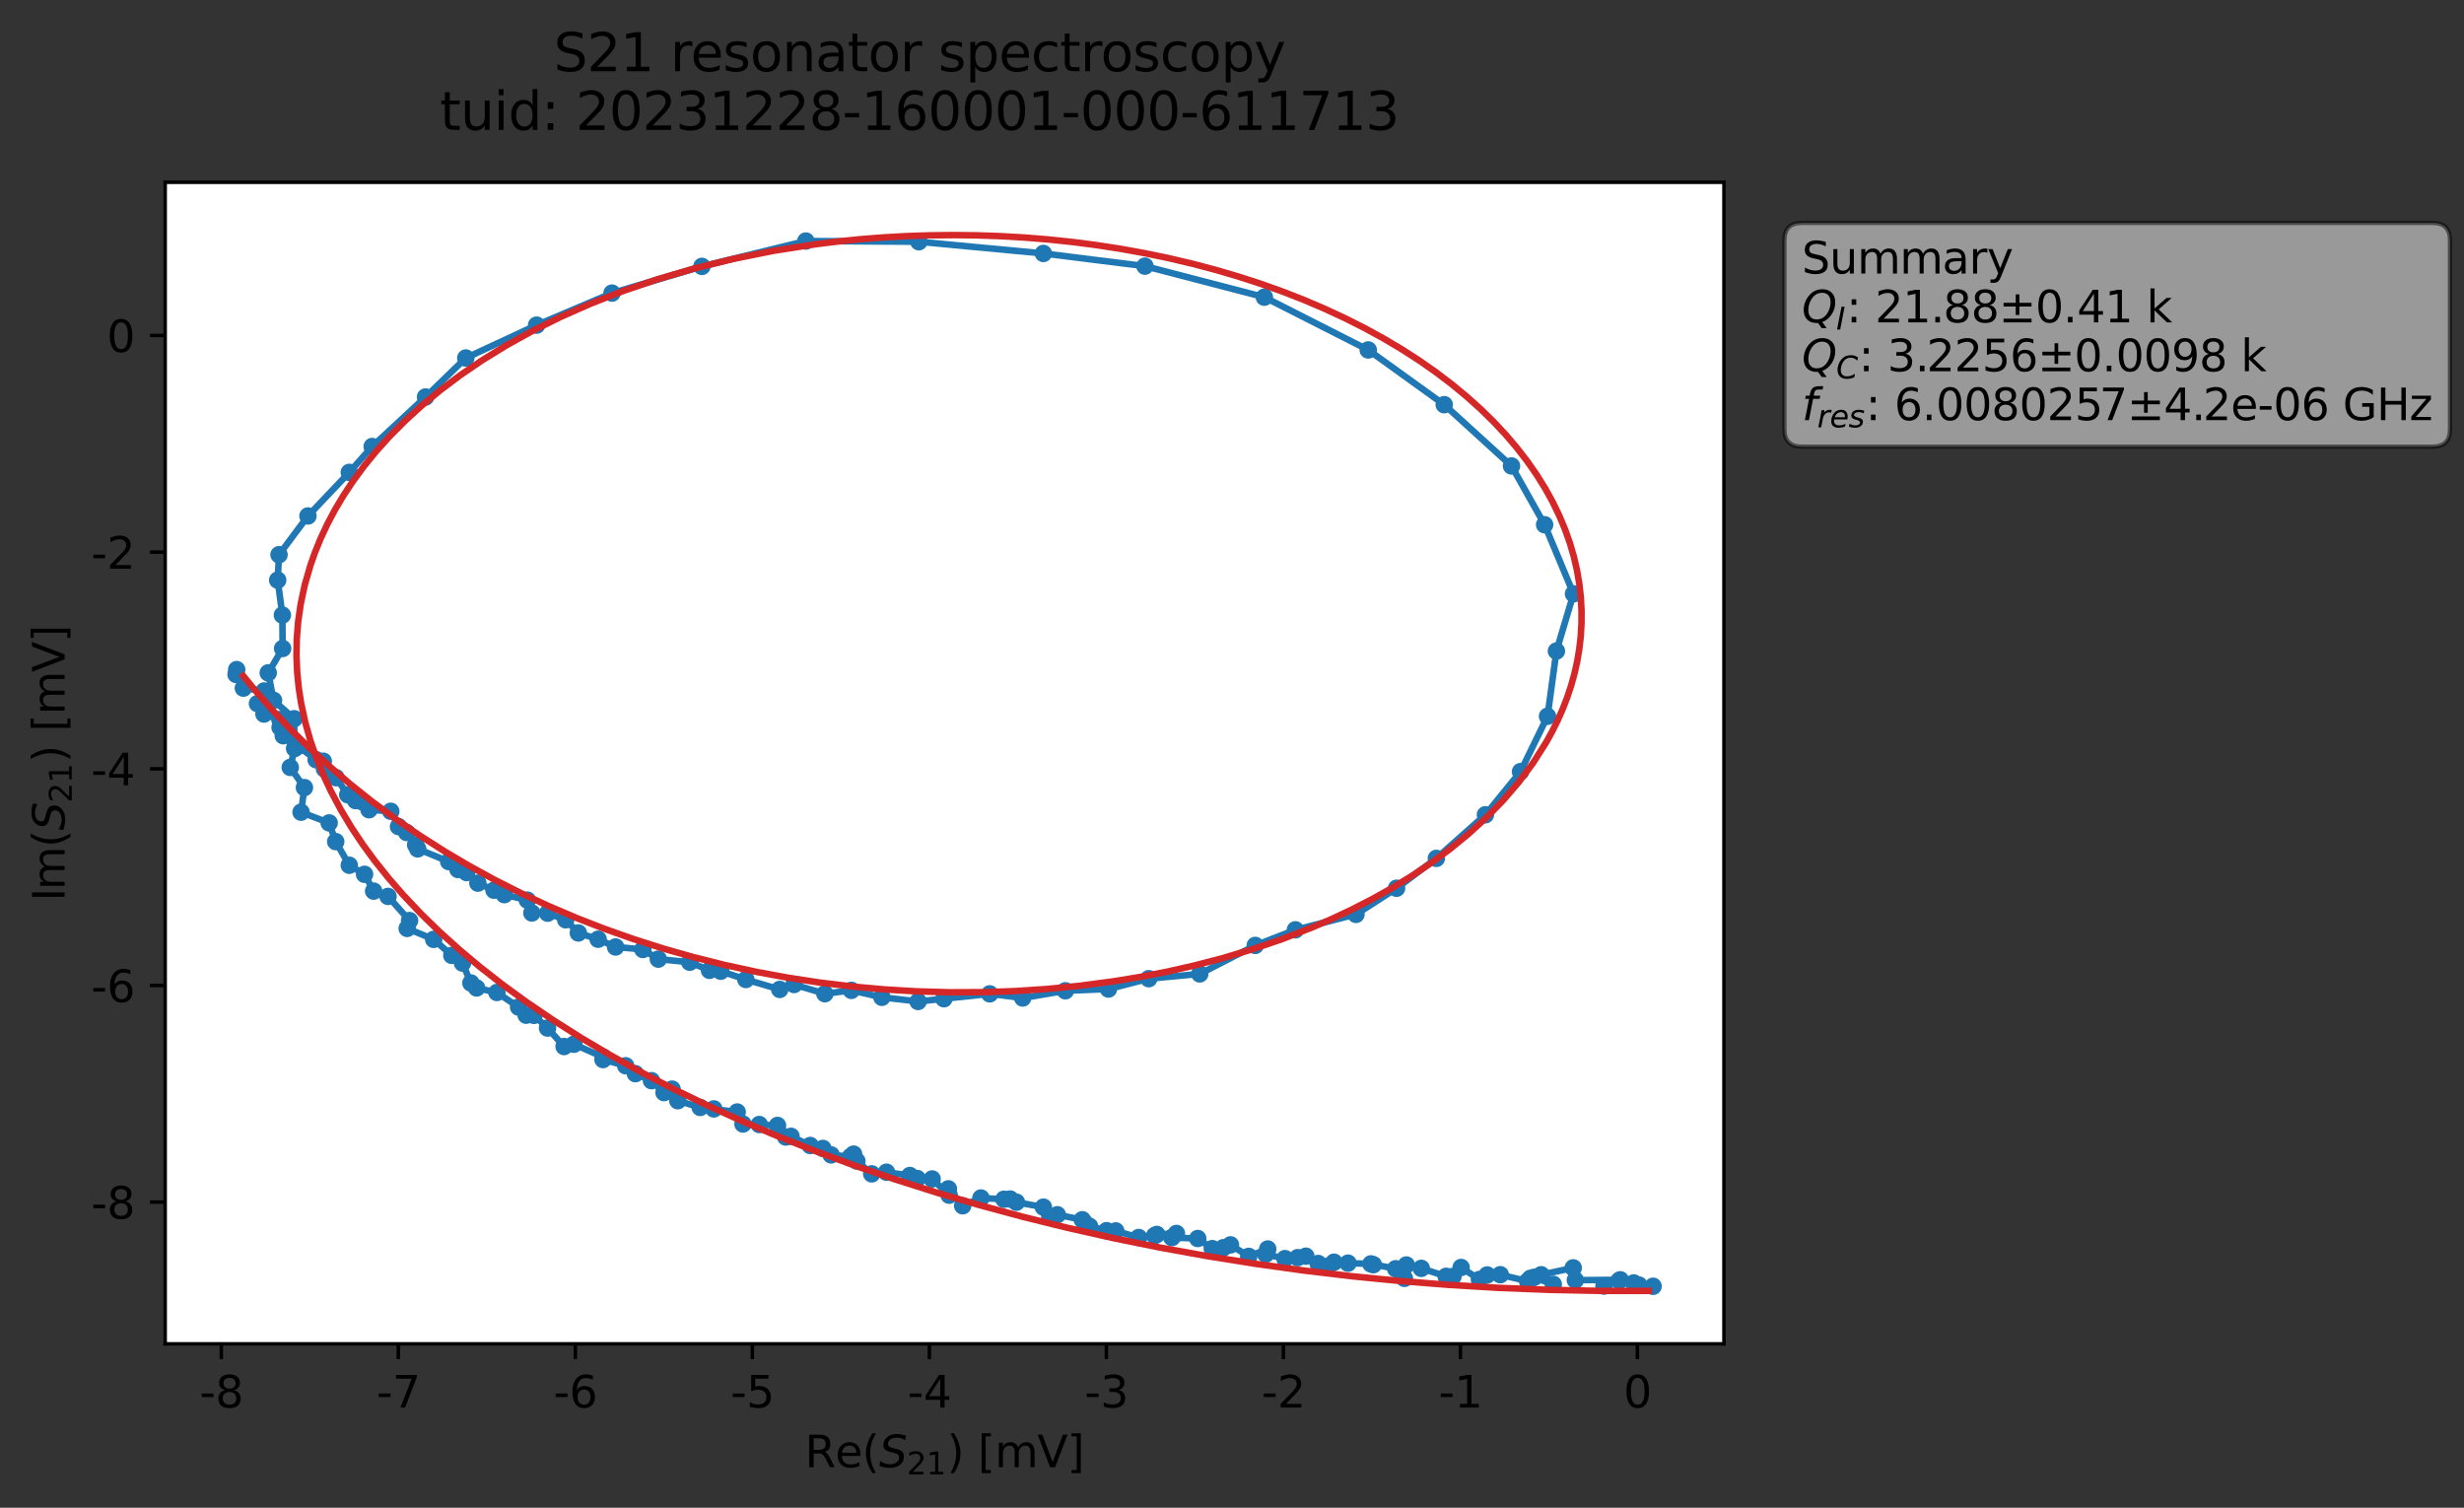 <?xml version="1.0" encoding="utf-8" standalone="no"?>
<!DOCTYPE svg PUBLIC "-//W3C//DTD SVG 1.1//EN"
  "http://www.w3.org/Graphics/SVG/1.1/DTD/svg11.dtd">
<svg xmlns:xlink="http://www.w3.org/1999/xlink" width="564.524pt" height="345.428pt" viewBox="0 0 564.524 345.428" xmlns="http://www.w3.org/2000/svg" version="1.1">
 <rect x="0" y="0" width="564.524" height="345.428" fill="#333333" stroke="none"/>
 <defs>
  <style type="text/css">*{stroke-linejoin: round; stroke-linecap: butt}</style>
 </defs>
 <g id="figure_1">
  <g id="patch_1">
   <path d="M 0 345.428 
L 564.524 345.428 
L 564.524 -0 
L 0 -0 
L 0 345.428 
z
" style="fill: none; opacity: 0"/>
  </g>
  <g id="axes_1">
   <g id="patch_2">
    <path d="M 37.848 307.872 
L 394.968 307.872 
L 394.968 41.76 
L 37.848 41.76 
z
" style="fill: #ffffff"/>
   </g>
   <g id="matplotlib.axis_1">
    <g id="xtick_1">
     <g id="line2d_1">
      <defs>
       <path id="m31642ed24f" d="M 0 0 
L 0 3.5 
" style="stroke: #000000; stroke-width: 0.8"/>
      </defs>
      <g>
       <use xlink:href="#m31642ed24f" x="50.703" y="307.872" style="stroke: #000000; stroke-width: 0.8"/>
      </g>
     </g>
     <g id="text_1">
      <!-- -8 -->
      <g transform="translate(45.718 322.47) scale(0.1 -0.1)">
       <defs>
        <path id="DejaVuSans-2d" d="M 313 2009 
L 1997 2009 
L 1997 1497 
L 313 1497 
L 313 2009 
z
" transform="scale(0.016)"/>
        <path id="DejaVuSans-38" d="M 2034 2216 
Q 1584 2216 1326 1975 
Q 1069 1734 1069 1313 
Q 1069 891 1326 650 
Q 1584 409 2034 409 
Q 2484 409 2743 651 
Q 3003 894 3003 1313 
Q 3003 1734 2745 1975 
Q 2488 2216 2034 2216 
z
M 1403 2484 
Q 997 2584 770 2862 
Q 544 3141 544 3541 
Q 544 4100 942 4425 
Q 1341 4750 2034 4750 
Q 2731 4750 3128 4425 
Q 3525 4100 3525 3541 
Q 3525 3141 3298 2862 
Q 3072 2584 2669 2484 
Q 3125 2378 3379 2068 
Q 3634 1759 3634 1313 
Q 3634 634 3220 271 
Q 2806 -91 2034 -91 
Q 1263 -91 848 271 
Q 434 634 434 1313 
Q 434 1759 690 2068 
Q 947 2378 1403 2484 
z
M 1172 3481 
Q 1172 3119 1398 2916 
Q 1625 2713 2034 2713 
Q 2441 2713 2670 2916 
Q 2900 3119 2900 3481 
Q 2900 3844 2670 4047 
Q 2441 4250 2034 4250 
Q 1625 4250 1398 4047 
Q 1172 3844 1172 3481 
z
" transform="scale(0.016)"/>
       </defs>
       <use xlink:href="#DejaVuSans-2d"/>
       <use xlink:href="#DejaVuSans-38" x="36.084"/>
      </g>
     </g>
    </g>
    <g id="xtick_2">
     <g id="line2d_2">
      <g>
       <use xlink:href="#m31642ed24f" x="91.258" y="307.872" style="stroke: #000000; stroke-width: 0.8"/>
      </g>
     </g>
     <g id="text_2">
      <!-- -7 -->
      <g transform="translate(86.273 322.47) scale(0.1 -0.1)">
       <defs>
        <path id="DejaVuSans-37" d="M 525 4666 
L 3525 4666 
L 3525 4397 
L 1831 0 
L 1172 0 
L 2766 4134 
L 525 4134 
L 525 4666 
z
" transform="scale(0.016)"/>
       </defs>
       <use xlink:href="#DejaVuSans-2d"/>
       <use xlink:href="#DejaVuSans-37" x="36.084"/>
      </g>
     </g>
    </g>
    <g id="xtick_3">
     <g id="line2d_3">
      <g>
       <use xlink:href="#m31642ed24f" x="131.814" y="307.872" style="stroke: #000000; stroke-width: 0.8"/>
      </g>
     </g>
     <g id="text_3">
      <!-- -6 -->
      <g transform="translate(126.828 322.47) scale(0.1 -0.1)">
       <defs>
        <path id="DejaVuSans-36" d="M 2113 2584 
Q 1688 2584 1439 2293 
Q 1191 2003 1191 1497 
Q 1191 994 1439 701 
Q 1688 409 2113 409 
Q 2538 409 2786 701 
Q 3034 994 3034 1497 
Q 3034 2003 2786 2293 
Q 2538 2584 2113 2584 
z
M 3366 4563 
L 3366 3988 
Q 3128 4100 2886 4159 
Q 2644 4219 2406 4219 
Q 1781 4219 1451 3797 
Q 1122 3375 1075 2522 
Q 1259 2794 1537 2939 
Q 1816 3084 2150 3084 
Q 2853 3084 3261 2657 
Q 3669 2231 3669 1497 
Q 3669 778 3244 343 
Q 2819 -91 2113 -91 
Q 1303 -91 875 529 
Q 447 1150 447 2328 
Q 447 3434 972 4092 
Q 1497 4750 2381 4750 
Q 2619 4750 2861 4703 
Q 3103 4656 3366 4563 
z
" transform="scale(0.016)"/>
       </defs>
       <use xlink:href="#DejaVuSans-2d"/>
       <use xlink:href="#DejaVuSans-36" x="36.084"/>
      </g>
     </g>
    </g>
    <g id="xtick_4">
     <g id="line2d_4">
      <g>
       <use xlink:href="#m31642ed24f" x="172.369" y="307.872" style="stroke: #000000; stroke-width: 0.8"/>
      </g>
     </g>
     <g id="text_4">
      <!-- -5 -->
      <g transform="translate(167.383 322.47) scale(0.1 -0.1)">
       <defs>
        <path id="DejaVuSans-35" d="M 691 4666 
L 3169 4666 
L 3169 4134 
L 1269 4134 
L 1269 2991 
Q 1406 3038 1543 3061 
Q 1681 3084 1819 3084 
Q 2600 3084 3056 2656 
Q 3513 2228 3513 1497 
Q 3513 744 3044 326 
Q 2575 -91 1722 -91 
Q 1428 -91 1123 -41 
Q 819 9 494 109 
L 494 744 
Q 775 591 1075 516 
Q 1375 441 1709 441 
Q 2250 441 2565 725 
Q 2881 1009 2881 1497 
Q 2881 1984 2565 2268 
Q 2250 2553 1709 2553 
Q 1456 2553 1204 2497 
Q 953 2441 691 2322 
L 691 4666 
z
" transform="scale(0.016)"/>
       </defs>
       <use xlink:href="#DejaVuSans-2d"/>
       <use xlink:href="#DejaVuSans-35" x="36.084"/>
      </g>
     </g>
    </g>
    <g id="xtick_5">
     <g id="line2d_5">
      <g>
       <use xlink:href="#m31642ed24f" x="212.924" y="307.872" style="stroke: #000000; stroke-width: 0.8"/>
      </g>
     </g>
     <g id="text_5">
      <!-- -4 -->
      <g transform="translate(207.939 322.47) scale(0.1 -0.1)">
       <defs>
        <path id="DejaVuSans-34" d="M 2419 4116 
L 825 1625 
L 2419 1625 
L 2419 4116 
z
M 2253 4666 
L 3047 4666 
L 3047 1625 
L 3713 1625 
L 3713 1100 
L 3047 1100 
L 3047 0 
L 2419 0 
L 2419 1100 
L 313 1100 
L 313 1709 
L 2253 4666 
z
" transform="scale(0.016)"/>
       </defs>
       <use xlink:href="#DejaVuSans-2d"/>
       <use xlink:href="#DejaVuSans-34" x="36.084"/>
      </g>
     </g>
    </g>
    <g id="xtick_6">
     <g id="line2d_6">
      <g>
       <use xlink:href="#m31642ed24f" x="253.479" y="307.872" style="stroke: #000000; stroke-width: 0.8"/>
      </g>
     </g>
     <g id="text_6">
      <!-- -3 -->
      <g transform="translate(248.494 322.47) scale(0.1 -0.1)">
       <defs>
        <path id="DejaVuSans-33" d="M 2597 2516 
Q 3050 2419 3304 2112 
Q 3559 1806 3559 1356 
Q 3559 666 3084 287 
Q 2609 -91 1734 -91 
Q 1441 -91 1130 -33 
Q 819 25 488 141 
L 488 750 
Q 750 597 1062 519 
Q 1375 441 1716 441 
Q 2309 441 2620 675 
Q 2931 909 2931 1356 
Q 2931 1769 2642 2001 
Q 2353 2234 1838 2234 
L 1294 2234 
L 1294 2753 
L 1863 2753 
Q 2328 2753 2575 2939 
Q 2822 3125 2822 3475 
Q 2822 3834 2567 4026 
Q 2313 4219 1838 4219 
Q 1578 4219 1281 4162 
Q 984 4106 628 3988 
L 628 4550 
Q 988 4650 1302 4700 
Q 1616 4750 1894 4750 
Q 2613 4750 3031 4423 
Q 3450 4097 3450 3541 
Q 3450 3153 3228 2886 
Q 3006 2619 2597 2516 
z
" transform="scale(0.016)"/>
       </defs>
       <use xlink:href="#DejaVuSans-2d"/>
       <use xlink:href="#DejaVuSans-33" x="36.084"/>
      </g>
     </g>
    </g>
    <g id="xtick_7">
     <g id="line2d_7">
      <g>
       <use xlink:href="#m31642ed24f" x="294.034" y="307.872" style="stroke: #000000; stroke-width: 0.8"/>
      </g>
     </g>
     <g id="text_7">
      <!-- -2 -->
      <g transform="translate(289.049 322.47) scale(0.1 -0.1)">
       <defs>
        <path id="DejaVuSans-32" d="M 1228 531 
L 3431 531 
L 3431 0 
L 469 0 
L 469 531 
Q 828 903 1448 1529 
Q 2069 2156 2228 2338 
Q 2531 2678 2651 2914 
Q 2772 3150 2772 3378 
Q 2772 3750 2511 3984 
Q 2250 4219 1831 4219 
Q 1534 4219 1204 4116 
Q 875 4013 500 3803 
L 500 4441 
Q 881 4594 1212 4672 
Q 1544 4750 1819 4750 
Q 2544 4750 2975 4387 
Q 3406 4025 3406 3419 
Q 3406 3131 3298 2873 
Q 3191 2616 2906 2266 
Q 2828 2175 2409 1742 
Q 1991 1309 1228 531 
z
" transform="scale(0.016)"/>
       </defs>
       <use xlink:href="#DejaVuSans-2d"/>
       <use xlink:href="#DejaVuSans-32" x="36.084"/>
      </g>
     </g>
    </g>
    <g id="xtick_8">
     <g id="line2d_8">
      <g>
       <use xlink:href="#m31642ed24f" x="334.589" y="307.872" style="stroke: #000000; stroke-width: 0.8"/>
      </g>
     </g>
     <g id="text_8">
      <!-- -1 -->
      <g transform="translate(329.604 322.47) scale(0.1 -0.1)">
       <defs>
        <path id="DejaVuSans-31" d="M 794 531 
L 1825 531 
L 1825 4091 
L 703 3866 
L 703 4441 
L 1819 4666 
L 2450 4666 
L 2450 531 
L 3481 531 
L 3481 0 
L 794 0 
L 794 531 
z
" transform="scale(0.016)"/>
       </defs>
       <use xlink:href="#DejaVuSans-2d"/>
       <use xlink:href="#DejaVuSans-31" x="36.084"/>
      </g>
     </g>
    </g>
    <g id="xtick_9">
     <g id="line2d_9">
      <g>
       <use xlink:href="#m31642ed24f" x="375.144" y="307.872" style="stroke: #000000; stroke-width: 0.8"/>
      </g>
     </g>
     <g id="text_9">
      <!-- 0 -->
      <g transform="translate(371.963 322.47) scale(0.1 -0.1)">
       <defs>
        <path id="DejaVuSans-30" d="M 2034 4250 
Q 1547 4250 1301 3770 
Q 1056 3291 1056 2328 
Q 1056 1369 1301 889 
Q 1547 409 2034 409 
Q 2525 409 2770 889 
Q 3016 1369 3016 2328 
Q 3016 3291 2770 3770 
Q 2525 4250 2034 4250 
z
M 2034 4750 
Q 2819 4750 3233 4129 
Q 3647 3509 3647 2328 
Q 3647 1150 3233 529 
Q 2819 -91 2034 -91 
Q 1250 -91 836 529 
Q 422 1150 422 2328 
Q 422 3509 836 4129 
Q 1250 4750 2034 4750 
z
" transform="scale(0.016)"/>
       </defs>
       <use xlink:href="#DejaVuSans-30"/>
      </g>
     </g>
    </g>
    <g id="text_10">
     <!-- Re$(S_{21})$ [mV] -->
     <g transform="translate(184.408 336.149) scale(0.1 -0.1)">
      <defs>
       <path id="DejaVuSans-52" d="M 2841 2188 
Q 3044 2119 3236 1894 
Q 3428 1669 3622 1275 
L 4263 0 
L 3584 0 
L 2988 1197 
Q 2756 1666 2539 1819 
Q 2322 1972 1947 1972 
L 1259 1972 
L 1259 0 
L 628 0 
L 628 4666 
L 2053 4666 
Q 2853 4666 3247 4331 
Q 3641 3997 3641 3322 
Q 3641 2881 3436 2590 
Q 3231 2300 2841 2188 
z
M 1259 4147 
L 1259 2491 
L 2053 2491 
Q 2509 2491 2742 2702 
Q 2975 2913 2975 3322 
Q 2975 3731 2742 3939 
Q 2509 4147 2053 4147 
L 1259 4147 
z
" transform="scale(0.016)"/>
       <path id="DejaVuSans-65" d="M 3597 1894 
L 3597 1613 
L 953 1613 
Q 991 1019 1311 708 
Q 1631 397 2203 397 
Q 2534 397 2845 478 
Q 3156 559 3463 722 
L 3463 178 
Q 3153 47 2828 -22 
Q 2503 -91 2169 -91 
Q 1331 -91 842 396 
Q 353 884 353 1716 
Q 353 2575 817 3079 
Q 1281 3584 2069 3584 
Q 2775 3584 3186 3129 
Q 3597 2675 3597 1894 
z
M 3022 2063 
Q 3016 2534 2758 2815 
Q 2500 3097 2075 3097 
Q 1594 3097 1305 2825 
Q 1016 2553 972 2059 
L 3022 2063 
z
" transform="scale(0.016)"/>
       <path id="DejaVuSans-28" d="M 1984 4856 
Q 1566 4138 1362 3434 
Q 1159 2731 1159 2009 
Q 1159 1288 1364 580 
Q 1569 -128 1984 -844 
L 1484 -844 
Q 1016 -109 783 600 
Q 550 1309 550 2009 
Q 550 2706 781 3412 
Q 1013 4119 1484 4856 
L 1984 4856 
z
" transform="scale(0.016)"/>
       <path id="DejaVuSans-Oblique-53" d="M 3859 4513 
L 3738 3897 
Q 3422 4066 3111 4152 
Q 2800 4238 2509 4238 
Q 1944 4238 1609 3991 
Q 1275 3744 1275 3334 
Q 1275 3109 1398 2989 
Q 1522 2869 2034 2731 
L 2413 2638 
Q 3053 2472 3303 2217 
Q 3553 1963 3553 1503 
Q 3553 797 2998 353 
Q 2444 -91 1538 -91 
Q 1166 -91 791 -17 
Q 416 56 38 206 
L 166 856 
Q 513 641 861 531 
Q 1209 422 1556 422 
Q 2147 422 2503 684 
Q 2859 947 2859 1369 
Q 2859 1650 2717 1795 
Q 2575 1941 2106 2059 
L 1728 2156 
Q 1081 2325 845 2545 
Q 609 2766 609 3163 
Q 609 3859 1145 4304 
Q 1681 4750 2541 4750 
Q 2875 4750 3203 4690 
Q 3531 4631 3859 4513 
z
" transform="scale(0.016)"/>
       <path id="DejaVuSans-29" d="M 513 4856 
L 1013 4856 
Q 1481 4119 1714 3412 
Q 1947 2706 1947 2009 
Q 1947 1309 1714 600 
Q 1481 -109 1013 -844 
L 513 -844 
Q 928 -128 1133 580 
Q 1338 1288 1338 2009 
Q 1338 2731 1133 3434 
Q 928 4138 513 4856 
z
" transform="scale(0.016)"/>
       <path id="DejaVuSans-20" transform="scale(0.016)"/>
       <path id="DejaVuSans-5b" d="M 550 4863 
L 1875 4863 
L 1875 4416 
L 1125 4416 
L 1125 -397 
L 1875 -397 
L 1875 -844 
L 550 -844 
L 550 4863 
z
" transform="scale(0.016)"/>
       <path id="DejaVuSans-6d" d="M 3328 2828 
Q 3544 3216 3844 3400 
Q 4144 3584 4550 3584 
Q 5097 3584 5394 3201 
Q 5691 2819 5691 2113 
L 5691 0 
L 5113 0 
L 5113 2094 
Q 5113 2597 4934 2840 
Q 4756 3084 4391 3084 
Q 3944 3084 3684 2787 
Q 3425 2491 3425 1978 
L 3425 0 
L 2847 0 
L 2847 2094 
Q 2847 2600 2669 2842 
Q 2491 3084 2119 3084 
Q 1678 3084 1418 2786 
Q 1159 2488 1159 1978 
L 1159 0 
L 581 0 
L 581 3500 
L 1159 3500 
L 1159 2956 
Q 1356 3278 1631 3431 
Q 1906 3584 2284 3584 
Q 2666 3584 2933 3390 
Q 3200 3197 3328 2828 
z
" transform="scale(0.016)"/>
       <path id="DejaVuSans-56" d="M 1831 0 
L 50 4666 
L 709 4666 
L 2188 738 
L 3669 4666 
L 4325 4666 
L 2547 0 
L 1831 0 
z
" transform="scale(0.016)"/>
       <path id="DejaVuSans-5d" d="M 1947 4863 
L 1947 -844 
L 622 -844 
L 622 -397 
L 1369 -397 
L 1369 4416 
L 622 4416 
L 622 4863 
L 1947 4863 
z
" transform="scale(0.016)"/>
      </defs>
      <use xlink:href="#DejaVuSans-52" transform="translate(0 0.016)"/>
      <use xlink:href="#DejaVuSans-65" transform="translate(69.482 0.016)"/>
      <use xlink:href="#DejaVuSans-28" transform="translate(131.006 0.016)"/>
      <use xlink:href="#DejaVuSans-Oblique-53" transform="translate(170.02 0.016)"/>
      <use xlink:href="#DejaVuSans-32" transform="translate(233.496 -16.391) scale(0.7)"/>
      <use xlink:href="#DejaVuSans-31" transform="translate(278.032 -16.391) scale(0.7)"/>
      <use xlink:href="#DejaVuSans-29" transform="translate(325.303 0.016)"/>
      <use xlink:href="#DejaVuSans-20" transform="translate(364.316 0.016)"/>
      <use xlink:href="#DejaVuSans-5b" transform="translate(396.104 0.016)"/>
      <use xlink:href="#DejaVuSans-6d" transform="translate(435.117 0.016)"/>
      <use xlink:href="#DejaVuSans-56" transform="translate(532.529 0.016)"/>
      <use xlink:href="#DejaVuSans-5d" transform="translate(600.938 0.016)"/>
     </g>
    </g>
   </g>
   <g id="matplotlib.axis_2">
    <g id="ytick_1">
     <g id="line2d_10">
      <defs>
       <path id="m0aa4ab5c93" d="M 0 0 
L -3.5 0 
" style="stroke: #000000; stroke-width: 0.8"/>
      </defs>
      <g>
       <use xlink:href="#m0aa4ab5c93" x="37.848" y="275.41" style="stroke: #000000; stroke-width: 0.8"/>
      </g>
     </g>
     <g id="text_11">
      <!-- -8 -->
      <g transform="translate(20.878 279.209) scale(0.1 -0.1)">
       <use xlink:href="#DejaVuSans-2d"/>
       <use xlink:href="#DejaVuSans-38" x="36.084"/>
      </g>
     </g>
    </g>
    <g id="ytick_2">
     <g id="line2d_11">
      <g>
       <use xlink:href="#m0aa4ab5c93" x="37.848" y="225.771" style="stroke: #000000; stroke-width: 0.8"/>
      </g>
     </g>
     <g id="text_12">
      <!-- -6 -->
      <g transform="translate(20.878 229.57) scale(0.1 -0.1)">
       <use xlink:href="#DejaVuSans-2d"/>
       <use xlink:href="#DejaVuSans-36" x="36.084"/>
      </g>
     </g>
    </g>
    <g id="ytick_3">
     <g id="line2d_12">
      <g>
       <use xlink:href="#m0aa4ab5c93" x="37.848" y="176.132" style="stroke: #000000; stroke-width: 0.8"/>
      </g>
     </g>
     <g id="text_13">
      <!-- -4 -->
      <g transform="translate(20.878 179.931) scale(0.1 -0.1)">
       <use xlink:href="#DejaVuSans-2d"/>
       <use xlink:href="#DejaVuSans-34" x="36.084"/>
      </g>
     </g>
    </g>
    <g id="ytick_4">
     <g id="line2d_13">
      <g>
       <use xlink:href="#m0aa4ab5c93" x="37.848" y="126.492" style="stroke: #000000; stroke-width: 0.8"/>
      </g>
     </g>
     <g id="text_14">
      <!-- -2 -->
      <g transform="translate(20.878 130.292) scale(0.1 -0.1)">
       <use xlink:href="#DejaVuSans-2d"/>
       <use xlink:href="#DejaVuSans-32" x="36.084"/>
      </g>
     </g>
    </g>
    <g id="ytick_5">
     <g id="line2d_14">
      <g>
       <use xlink:href="#m0aa4ab5c93" x="37.848" y="76.853" style="stroke: #000000; stroke-width: 0.8"/>
      </g>
     </g>
     <g id="text_15">
      <!-- 0 -->
      <g transform="translate(24.486 80.652) scale(0.1 -0.1)">
       <use xlink:href="#DejaVuSans-30"/>
      </g>
     </g>
    </g>
    <g id="text_16">
     <!-- Im$(S_{21})$ [mV] -->
     <g transform="translate(14.798 206.466) rotate(-90) scale(0.1 -0.1)">
      <defs>
       <path id="DejaVuSans-49" d="M 628 4666 
L 1259 4666 
L 1259 0 
L 628 0 
L 628 4666 
z
" transform="scale(0.016)"/>
      </defs>
      <use xlink:href="#DejaVuSans-49" transform="translate(0 0.016)"/>
      <use xlink:href="#DejaVuSans-6d" transform="translate(25.867 0.016)"/>
      <use xlink:href="#DejaVuSans-28" transform="translate(123.279 0.016)"/>
      <use xlink:href="#DejaVuSans-Oblique-53" transform="translate(162.293 0.016)"/>
      <use xlink:href="#DejaVuSans-32" transform="translate(225.77 -16.391) scale(0.7)"/>
      <use xlink:href="#DejaVuSans-31" transform="translate(270.306 -16.391) scale(0.7)"/>
      <use xlink:href="#DejaVuSans-29" transform="translate(317.576 0.016)"/>
      <use xlink:href="#DejaVuSans-20" transform="translate(356.59 0.016)"/>
      <use xlink:href="#DejaVuSans-5b" transform="translate(388.377 0.016)"/>
      <use xlink:href="#DejaVuSans-6d" transform="translate(427.391 0.016)"/>
      <use xlink:href="#DejaVuSans-56" transform="translate(524.803 0.016)"/>
      <use xlink:href="#DejaVuSans-5d" transform="translate(593.211 0.016)"/>
     </g>
    </g>
   </g>
   <g id="line2d_15">
    <path d="M 378.736 294.69 
L 374.303 293.924 
L 375.5 294.417 
L 370.946 293.396 
L 367.48 294.645 
L 371.226 293.207 
L 360.927 293.291 
L 360.441 290.472 
L 353.089 292.052 
L 355.873 294.25 
L 351.466 292.646 
L 350.623 292.876 
L 349.992 293.529 
L 343.726 292.038 
L 340.724 292.095 
L 338.948 293.128 
L 334.759 290.382 
L 332.888 292.437 
L 331.325 292.407 
L 325.629 290.587 
L 322.212 289.813 
L 321.764 292.877 
L 319.752 290.672 
L 314.088 289.561 
L 308.844 289.396 
L 305.638 289.176 
L 304.322 290.058 
L 301.999 289.47 
L 299.185 287.796 
L 297.309 288.134 
L 294.394 288.355 
L 290.009 287.34 
L 290.449 286.151 
L 286.093 287.841 
L 281.921 285.206 
L 280.307 285.849 
L 277.743 286.065 
L 274.409 283.747 
L 268.486 283.532 
L 269.534 282.589 
L 265.042 282.82 
L 264.55 283.078 
L 260.882 283.521 
L 255.629 282.009 
L 253.533 281.954 
L 249.636 280.958 
L 248.463 280.171 
L 247.968 279.449 
L 242.246 278.306 
L 240.513 278.609 
L 239.052 276.559 
L 232.873 275.43 
L 231.441 274.705 
L 230.012 274.752 
L 224.739 274.468 
L 220.56 276.246 
L 217.282 272.37 
L 217.466 273.823 
L 213.559 270.104 
L 210.157 270.003 
L 208.454 269.313 
L 203.106 268.556 
L 199.723 268.935 
L 196.319 266.003 
L 195.568 264.412 
L 194.86 264.991 
L 190.421 264.593 
L 188.543 263.111 
L 185.632 262.439 
L 181.232 260.334 
L 180.013 260.497 
L 178.138 257.845 
L 170.219 257.515 
L 168.9 254.767 
L 160.427 253.719 
L 155.291 252.179 
L 153.981 249.525 
L 152.132 250.318 
L 149.264 247.584 
L 145.571 245.982 
L 143.354 244.171 
L 138.153 242.748 
L 138.229 242.193 
L 131.489 239.243 
L 129.238 239.766 
L 125.446 235.529 
L 122.346 232.619 
L 120.551 232.589 
L 118.815 230.729 
L 113.841 227.383 
L 109.199 226.343 
L 107.884 225.208 
L 105.962 220.64 
L 103.511 218.884 
L 99.36 215.213 
L 93.291 212.704 
L 93.841 210.907 
L 88.9 205.371 
L 85.605 204.157 
L 83.525 200.31 
L 80.024 198.236 
L 76.913 192.816 
L 75.416 188.531 
L 68.977 186.074 
L 69.748 180.441 
L 66.497 175.819 
L 67.498 171.485 
L 67.389 164.662 
L 62.671 160.454 
L 61.456 154.155 
L 64.754 148.571 
L 64.696 140.922 
L 63.624 132.908 
L 63.928 127.091 
L 70.555 118.21 
L 80.027 108.224 
L 85.273 102.298 
L 97.496 90.958 
L 106.72 82.022 
L 122.941 74.489 
L 140.216 67.152 
L 160.818 61.03 
L 184.63 55.219 
L 210.514 55.385 
L 239.043 58.067 
L 262.318 60.975 
L 289.675 68.088 
L 313.475 80.172 
L 330.885 92.715 
L 346.299 106.752 
L 353.886 120.218 
L 360.502 136.051 
L 356.59 149.16 
L 354.552 164.1 
L 348.369 176.782 
L 340.326 186.669 
L 329.082 196.659 
L 319.964 203.5 
L 310.668 209.492 
L 296.787 213.028 
L 287.587 216.601 
L 274.876 223.125 
L 263.188 224.218 
L 253.957 226.593 
L 244.088 226.994 
L 234.309 228.64 
L 226.753 227.697 
L 210.348 229.442 
L 202.05 228.488 
L 195.055 226.895 
L 188.985 227.665 
L 181.921 225.558 
L 178.645 226.682 
L 170.879 224.405 
L 165.13 222.511 
L 162.552 222.305 
L 158.017 220.446 
L 150.827 219.74 
L 147.286 217.529 
L 141.037 216.957 
L 137.035 215.182 
L 132.504 213.746 
L 129.608 210.727 
L 125.471 209.213 
L 121.858 209.169 
L 120.816 206.22 
L 115.548 204.966 
L 109.487 202.33 
L 106.918 199.912 
L 104.931 199.203 
L 102.804 197.392 
L 95.695 194.479 
L 95.23 193.568 
L 93.177 190.738 
L 91.306 189.375 
L 89.53 185.871 
L 84.551 185.513 
L 81.477 183.42 
L 83.046 183.73 
L 79.67 182.074 
L 76.996 178.17 
L 74.329 176.146 
L 74.065 174.394 
L 72.434 174.06 
L 68.273 170.978 
L 67.647 171.184 
L 64.9 168.562 
L 64.169 166.666 
L 64.122 164.845 
L 60.479 163.592 
L 58.988 161.2 
L 60.531 158.301 
L 55.759 157.655 
L 54.081 154.514 
L 54.226 153.408 
L 54.226 153.408 
" clip-path="url(#pd8fc4ba26b)" style="fill: none; stroke: #1f77b4; stroke-width: 1.5; stroke-linecap: square"/>
    <defs>
     <path id="me8a3d9e9de" d="M 0 1.5 
C 0.398 1.5 0.779 1.342 1.061 1.061 
C 1.342 0.779 1.5 0.398 1.5 0 
C 1.5 -0.398 1.342 -0.779 1.061 -1.061 
C 0.779 -1.342 0.398 -1.5 0 -1.5 
C -0.398 -1.5 -0.779 -1.342 -1.061 -1.061 
C -1.342 -0.779 -1.5 -0.398 -1.5 0 
C -1.5 0.398 -1.342 0.779 -1.061 1.061 
C -0.779 1.342 -0.398 1.5 0 1.5 
z
" style="stroke: #1f77b4"/>
    </defs>
    <g clip-path="url(#pd8fc4ba26b)">
     <use xlink:href="#me8a3d9e9de" x="378.736" y="294.69" style="fill: #1f77b4; stroke: #1f77b4"/>
     <use xlink:href="#me8a3d9e9de" x="374.303" y="293.924" style="fill: #1f77b4; stroke: #1f77b4"/>
     <use xlink:href="#me8a3d9e9de" x="375.5" y="294.417" style="fill: #1f77b4; stroke: #1f77b4"/>
     <use xlink:href="#me8a3d9e9de" x="370.946" y="293.396" style="fill: #1f77b4; stroke: #1f77b4"/>
     <use xlink:href="#me8a3d9e9de" x="367.48" y="294.645" style="fill: #1f77b4; stroke: #1f77b4"/>
     <use xlink:href="#me8a3d9e9de" x="371.226" y="293.207" style="fill: #1f77b4; stroke: #1f77b4"/>
     <use xlink:href="#me8a3d9e9de" x="360.927" y="293.291" style="fill: #1f77b4; stroke: #1f77b4"/>
     <use xlink:href="#me8a3d9e9de" x="360.441" y="290.472" style="fill: #1f77b4; stroke: #1f77b4"/>
     <use xlink:href="#me8a3d9e9de" x="353.089" y="292.052" style="fill: #1f77b4; stroke: #1f77b4"/>
     <use xlink:href="#me8a3d9e9de" x="355.873" y="294.25" style="fill: #1f77b4; stroke: #1f77b4"/>
     <use xlink:href="#me8a3d9e9de" x="351.466" y="292.646" style="fill: #1f77b4; stroke: #1f77b4"/>
     <use xlink:href="#me8a3d9e9de" x="350.623" y="292.876" style="fill: #1f77b4; stroke: #1f77b4"/>
     <use xlink:href="#me8a3d9e9de" x="349.992" y="293.529" style="fill: #1f77b4; stroke: #1f77b4"/>
     <use xlink:href="#me8a3d9e9de" x="343.726" y="292.038" style="fill: #1f77b4; stroke: #1f77b4"/>
     <use xlink:href="#me8a3d9e9de" x="340.724" y="292.095" style="fill: #1f77b4; stroke: #1f77b4"/>
     <use xlink:href="#me8a3d9e9de" x="338.948" y="293.128" style="fill: #1f77b4; stroke: #1f77b4"/>
     <use xlink:href="#me8a3d9e9de" x="334.759" y="290.382" style="fill: #1f77b4; stroke: #1f77b4"/>
     <use xlink:href="#me8a3d9e9de" x="332.888" y="292.437" style="fill: #1f77b4; stroke: #1f77b4"/>
     <use xlink:href="#me8a3d9e9de" x="331.325" y="292.407" style="fill: #1f77b4; stroke: #1f77b4"/>
     <use xlink:href="#me8a3d9e9de" x="325.629" y="290.587" style="fill: #1f77b4; stroke: #1f77b4"/>
     <use xlink:href="#me8a3d9e9de" x="322.212" y="289.813" style="fill: #1f77b4; stroke: #1f77b4"/>
     <use xlink:href="#me8a3d9e9de" x="321.764" y="292.877" style="fill: #1f77b4; stroke: #1f77b4"/>
     <use xlink:href="#me8a3d9e9de" x="319.752" y="290.672" style="fill: #1f77b4; stroke: #1f77b4"/>
     <use xlink:href="#me8a3d9e9de" x="314.643" y="289.749" style="fill: #1f77b4; stroke: #1f77b4"/>
     <use xlink:href="#me8a3d9e9de" x="314.088" y="289.561" style="fill: #1f77b4; stroke: #1f77b4"/>
     <use xlink:href="#me8a3d9e9de" x="308.844" y="289.396" style="fill: #1f77b4; stroke: #1f77b4"/>
     <use xlink:href="#me8a3d9e9de" x="305.638" y="289.176" style="fill: #1f77b4; stroke: #1f77b4"/>
     <use xlink:href="#me8a3d9e9de" x="304.322" y="290.058" style="fill: #1f77b4; stroke: #1f77b4"/>
     <use xlink:href="#me8a3d9e9de" x="301.999" y="289.47" style="fill: #1f77b4; stroke: #1f77b4"/>
     <use xlink:href="#me8a3d9e9de" x="299.185" y="287.796" style="fill: #1f77b4; stroke: #1f77b4"/>
     <use xlink:href="#me8a3d9e9de" x="297.309" y="288.134" style="fill: #1f77b4; stroke: #1f77b4"/>
     <use xlink:href="#me8a3d9e9de" x="294.394" y="288.355" style="fill: #1f77b4; stroke: #1f77b4"/>
     <use xlink:href="#me8a3d9e9de" x="290.009" y="287.34" style="fill: #1f77b4; stroke: #1f77b4"/>
     <use xlink:href="#me8a3d9e9de" x="290.449" y="286.151" style="fill: #1f77b4; stroke: #1f77b4"/>
     <use xlink:href="#me8a3d9e9de" x="286.093" y="287.841" style="fill: #1f77b4; stroke: #1f77b4"/>
     <use xlink:href="#me8a3d9e9de" x="281.921" y="285.206" style="fill: #1f77b4; stroke: #1f77b4"/>
     <use xlink:href="#me8a3d9e9de" x="280.307" y="285.849" style="fill: #1f77b4; stroke: #1f77b4"/>
     <use xlink:href="#me8a3d9e9de" x="277.743" y="286.065" style="fill: #1f77b4; stroke: #1f77b4"/>
     <use xlink:href="#me8a3d9e9de" x="274.409" y="283.747" style="fill: #1f77b4; stroke: #1f77b4"/>
     <use xlink:href="#me8a3d9e9de" x="268.486" y="283.532" style="fill: #1f77b4; stroke: #1f77b4"/>
     <use xlink:href="#me8a3d9e9de" x="269.534" y="282.589" style="fill: #1f77b4; stroke: #1f77b4"/>
     <use xlink:href="#me8a3d9e9de" x="265.042" y="282.82" style="fill: #1f77b4; stroke: #1f77b4"/>
     <use xlink:href="#me8a3d9e9de" x="264.55" y="283.078" style="fill: #1f77b4; stroke: #1f77b4"/>
     <use xlink:href="#me8a3d9e9de" x="260.882" y="283.521" style="fill: #1f77b4; stroke: #1f77b4"/>
     <use xlink:href="#me8a3d9e9de" x="255.629" y="282.009" style="fill: #1f77b4; stroke: #1f77b4"/>
     <use xlink:href="#me8a3d9e9de" x="253.533" y="281.954" style="fill: #1f77b4; stroke: #1f77b4"/>
     <use xlink:href="#me8a3d9e9de" x="249.636" y="280.958" style="fill: #1f77b4; stroke: #1f77b4"/>
     <use xlink:href="#me8a3d9e9de" x="248.463" y="280.171" style="fill: #1f77b4; stroke: #1f77b4"/>
     <use xlink:href="#me8a3d9e9de" x="247.968" y="279.449" style="fill: #1f77b4; stroke: #1f77b4"/>
     <use xlink:href="#me8a3d9e9de" x="242.246" y="278.306" style="fill: #1f77b4; stroke: #1f77b4"/>
     <use xlink:href="#me8a3d9e9de" x="240.513" y="278.609" style="fill: #1f77b4; stroke: #1f77b4"/>
     <use xlink:href="#me8a3d9e9de" x="239.052" y="276.559" style="fill: #1f77b4; stroke: #1f77b4"/>
     <use xlink:href="#me8a3d9e9de" x="232.873" y="275.43" style="fill: #1f77b4; stroke: #1f77b4"/>
     <use xlink:href="#me8a3d9e9de" x="231.441" y="274.705" style="fill: #1f77b4; stroke: #1f77b4"/>
     <use xlink:href="#me8a3d9e9de" x="230.012" y="274.752" style="fill: #1f77b4; stroke: #1f77b4"/>
     <use xlink:href="#me8a3d9e9de" x="224.739" y="274.468" style="fill: #1f77b4; stroke: #1f77b4"/>
     <use xlink:href="#me8a3d9e9de" x="220.56" y="276.246" style="fill: #1f77b4; stroke: #1f77b4"/>
     <use xlink:href="#me8a3d9e9de" x="217.282" y="272.37" style="fill: #1f77b4; stroke: #1f77b4"/>
     <use xlink:href="#me8a3d9e9de" x="217.466" y="273.823" style="fill: #1f77b4; stroke: #1f77b4"/>
     <use xlink:href="#me8a3d9e9de" x="213.559" y="270.104" style="fill: #1f77b4; stroke: #1f77b4"/>
     <use xlink:href="#me8a3d9e9de" x="210.157" y="270.003" style="fill: #1f77b4; stroke: #1f77b4"/>
     <use xlink:href="#me8a3d9e9de" x="208.454" y="269.313" style="fill: #1f77b4; stroke: #1f77b4"/>
     <use xlink:href="#me8a3d9e9de" x="203.106" y="268.556" style="fill: #1f77b4; stroke: #1f77b4"/>
     <use xlink:href="#me8a3d9e9de" x="199.723" y="268.935" style="fill: #1f77b4; stroke: #1f77b4"/>
     <use xlink:href="#me8a3d9e9de" x="196.319" y="266.003" style="fill: #1f77b4; stroke: #1f77b4"/>
     <use xlink:href="#me8a3d9e9de" x="195.568" y="264.412" style="fill: #1f77b4; stroke: #1f77b4"/>
     <use xlink:href="#me8a3d9e9de" x="194.86" y="264.991" style="fill: #1f77b4; stroke: #1f77b4"/>
     <use xlink:href="#me8a3d9e9de" x="190.421" y="264.593" style="fill: #1f77b4; stroke: #1f77b4"/>
     <use xlink:href="#me8a3d9e9de" x="188.543" y="263.111" style="fill: #1f77b4; stroke: #1f77b4"/>
     <use xlink:href="#me8a3d9e9de" x="185.632" y="262.439" style="fill: #1f77b4; stroke: #1f77b4"/>
     <use xlink:href="#me8a3d9e9de" x="181.232" y="260.334" style="fill: #1f77b4; stroke: #1f77b4"/>
     <use xlink:href="#me8a3d9e9de" x="180.013" y="260.497" style="fill: #1f77b4; stroke: #1f77b4"/>
     <use xlink:href="#me8a3d9e9de" x="178.138" y="257.845" style="fill: #1f77b4; stroke: #1f77b4"/>
     <use xlink:href="#me8a3d9e9de" x="173.965" y="257.633" style="fill: #1f77b4; stroke: #1f77b4"/>
     <use xlink:href="#me8a3d9e9de" x="170.219" y="257.515" style="fill: #1f77b4; stroke: #1f77b4"/>
     <use xlink:href="#me8a3d9e9de" x="168.9" y="254.767" style="fill: #1f77b4; stroke: #1f77b4"/>
     <use xlink:href="#me8a3d9e9de" x="163.547" y="254.057" style="fill: #1f77b4; stroke: #1f77b4"/>
     <use xlink:href="#me8a3d9e9de" x="160.427" y="253.719" style="fill: #1f77b4; stroke: #1f77b4"/>
     <use xlink:href="#me8a3d9e9de" x="155.291" y="252.179" style="fill: #1f77b4; stroke: #1f77b4"/>
     <use xlink:href="#me8a3d9e9de" x="153.981" y="249.525" style="fill: #1f77b4; stroke: #1f77b4"/>
     <use xlink:href="#me8a3d9e9de" x="152.132" y="250.318" style="fill: #1f77b4; stroke: #1f77b4"/>
     <use xlink:href="#me8a3d9e9de" x="149.264" y="247.584" style="fill: #1f77b4; stroke: #1f77b4"/>
     <use xlink:href="#me8a3d9e9de" x="145.571" y="245.982" style="fill: #1f77b4; stroke: #1f77b4"/>
     <use xlink:href="#me8a3d9e9de" x="143.354" y="244.171" style="fill: #1f77b4; stroke: #1f77b4"/>
     <use xlink:href="#me8a3d9e9de" x="138.153" y="242.748" style="fill: #1f77b4; stroke: #1f77b4"/>
     <use xlink:href="#me8a3d9e9de" x="138.229" y="242.193" style="fill: #1f77b4; stroke: #1f77b4"/>
     <use xlink:href="#me8a3d9e9de" x="131.489" y="239.243" style="fill: #1f77b4; stroke: #1f77b4"/>
     <use xlink:href="#me8a3d9e9de" x="129.238" y="239.766" style="fill: #1f77b4; stroke: #1f77b4"/>
     <use xlink:href="#me8a3d9e9de" x="125.446" y="235.529" style="fill: #1f77b4; stroke: #1f77b4"/>
     <use xlink:href="#me8a3d9e9de" x="122.346" y="232.619" style="fill: #1f77b4; stroke: #1f77b4"/>
     <use xlink:href="#me8a3d9e9de" x="120.551" y="232.589" style="fill: #1f77b4; stroke: #1f77b4"/>
     <use xlink:href="#me8a3d9e9de" x="118.815" y="230.729" style="fill: #1f77b4; stroke: #1f77b4"/>
     <use xlink:href="#me8a3d9e9de" x="113.841" y="227.383" style="fill: #1f77b4; stroke: #1f77b4"/>
     <use xlink:href="#me8a3d9e9de" x="109.199" y="226.343" style="fill: #1f77b4; stroke: #1f77b4"/>
     <use xlink:href="#me8a3d9e9de" x="107.884" y="225.208" style="fill: #1f77b4; stroke: #1f77b4"/>
     <use xlink:href="#me8a3d9e9de" x="105.962" y="220.64" style="fill: #1f77b4; stroke: #1f77b4"/>
     <use xlink:href="#me8a3d9e9de" x="103.511" y="218.884" style="fill: #1f77b4; stroke: #1f77b4"/>
     <use xlink:href="#me8a3d9e9de" x="99.36" y="215.213" style="fill: #1f77b4; stroke: #1f77b4"/>
     <use xlink:href="#me8a3d9e9de" x="93.291" y="212.704" style="fill: #1f77b4; stroke: #1f77b4"/>
     <use xlink:href="#me8a3d9e9de" x="93.841" y="210.907" style="fill: #1f77b4; stroke: #1f77b4"/>
     <use xlink:href="#me8a3d9e9de" x="88.9" y="205.371" style="fill: #1f77b4; stroke: #1f77b4"/>
     <use xlink:href="#me8a3d9e9de" x="85.605" y="204.157" style="fill: #1f77b4; stroke: #1f77b4"/>
     <use xlink:href="#me8a3d9e9de" x="83.525" y="200.31" style="fill: #1f77b4; stroke: #1f77b4"/>
     <use xlink:href="#me8a3d9e9de" x="80.024" y="198.236" style="fill: #1f77b4; stroke: #1f77b4"/>
     <use xlink:href="#me8a3d9e9de" x="76.913" y="192.816" style="fill: #1f77b4; stroke: #1f77b4"/>
     <use xlink:href="#me8a3d9e9de" x="75.416" y="188.531" style="fill: #1f77b4; stroke: #1f77b4"/>
     <use xlink:href="#me8a3d9e9de" x="68.977" y="186.074" style="fill: #1f77b4; stroke: #1f77b4"/>
     <use xlink:href="#me8a3d9e9de" x="69.748" y="180.441" style="fill: #1f77b4; stroke: #1f77b4"/>
     <use xlink:href="#me8a3d9e9de" x="66.497" y="175.819" style="fill: #1f77b4; stroke: #1f77b4"/>
     <use xlink:href="#me8a3d9e9de" x="67.498" y="171.485" style="fill: #1f77b4; stroke: #1f77b4"/>
     <use xlink:href="#me8a3d9e9de" x="67.389" y="164.662" style="fill: #1f77b4; stroke: #1f77b4"/>
     <use xlink:href="#me8a3d9e9de" x="62.671" y="160.454" style="fill: #1f77b4; stroke: #1f77b4"/>
     <use xlink:href="#me8a3d9e9de" x="61.456" y="154.155" style="fill: #1f77b4; stroke: #1f77b4"/>
     <use xlink:href="#me8a3d9e9de" x="64.754" y="148.571" style="fill: #1f77b4; stroke: #1f77b4"/>
     <use xlink:href="#me8a3d9e9de" x="64.696" y="140.922" style="fill: #1f77b4; stroke: #1f77b4"/>
     <use xlink:href="#me8a3d9e9de" x="63.624" y="132.908" style="fill: #1f77b4; stroke: #1f77b4"/>
     <use xlink:href="#me8a3d9e9de" x="63.928" y="127.091" style="fill: #1f77b4; stroke: #1f77b4"/>
     <use xlink:href="#me8a3d9e9de" x="70.555" y="118.21" style="fill: #1f77b4; stroke: #1f77b4"/>
     <use xlink:href="#me8a3d9e9de" x="80.027" y="108.224" style="fill: #1f77b4; stroke: #1f77b4"/>
     <use xlink:href="#me8a3d9e9de" x="85.273" y="102.298" style="fill: #1f77b4; stroke: #1f77b4"/>
     <use xlink:href="#me8a3d9e9de" x="97.496" y="90.958" style="fill: #1f77b4; stroke: #1f77b4"/>
     <use xlink:href="#me8a3d9e9de" x="106.72" y="82.022" style="fill: #1f77b4; stroke: #1f77b4"/>
     <use xlink:href="#me8a3d9e9de" x="122.941" y="74.489" style="fill: #1f77b4; stroke: #1f77b4"/>
     <use xlink:href="#me8a3d9e9de" x="140.216" y="67.152" style="fill: #1f77b4; stroke: #1f77b4"/>
     <use xlink:href="#me8a3d9e9de" x="160.818" y="61.03" style="fill: #1f77b4; stroke: #1f77b4"/>
     <use xlink:href="#me8a3d9e9de" x="184.63" y="55.219" style="fill: #1f77b4; stroke: #1f77b4"/>
     <use xlink:href="#me8a3d9e9de" x="210.514" y="55.385" style="fill: #1f77b4; stroke: #1f77b4"/>
     <use xlink:href="#me8a3d9e9de" x="239.043" y="58.067" style="fill: #1f77b4; stroke: #1f77b4"/>
     <use xlink:href="#me8a3d9e9de" x="262.318" y="60.975" style="fill: #1f77b4; stroke: #1f77b4"/>
     <use xlink:href="#me8a3d9e9de" x="289.675" y="68.088" style="fill: #1f77b4; stroke: #1f77b4"/>
     <use xlink:href="#me8a3d9e9de" x="313.475" y="80.172" style="fill: #1f77b4; stroke: #1f77b4"/>
     <use xlink:href="#me8a3d9e9de" x="330.885" y="92.715" style="fill: #1f77b4; stroke: #1f77b4"/>
     <use xlink:href="#me8a3d9e9de" x="346.299" y="106.752" style="fill: #1f77b4; stroke: #1f77b4"/>
     <use xlink:href="#me8a3d9e9de" x="353.886" y="120.218" style="fill: #1f77b4; stroke: #1f77b4"/>
     <use xlink:href="#me8a3d9e9de" x="360.502" y="136.051" style="fill: #1f77b4; stroke: #1f77b4"/>
     <use xlink:href="#me8a3d9e9de" x="356.59" y="149.16" style="fill: #1f77b4; stroke: #1f77b4"/>
     <use xlink:href="#me8a3d9e9de" x="354.552" y="164.1" style="fill: #1f77b4; stroke: #1f77b4"/>
     <use xlink:href="#me8a3d9e9de" x="348.369" y="176.782" style="fill: #1f77b4; stroke: #1f77b4"/>
     <use xlink:href="#me8a3d9e9de" x="340.326" y="186.669" style="fill: #1f77b4; stroke: #1f77b4"/>
     <use xlink:href="#me8a3d9e9de" x="329.082" y="196.659" style="fill: #1f77b4; stroke: #1f77b4"/>
     <use xlink:href="#me8a3d9e9de" x="319.964" y="203.5" style="fill: #1f77b4; stroke: #1f77b4"/>
     <use xlink:href="#me8a3d9e9de" x="310.668" y="209.492" style="fill: #1f77b4; stroke: #1f77b4"/>
     <use xlink:href="#me8a3d9e9de" x="296.787" y="213.028" style="fill: #1f77b4; stroke: #1f77b4"/>
     <use xlink:href="#me8a3d9e9de" x="287.587" y="216.601" style="fill: #1f77b4; stroke: #1f77b4"/>
     <use xlink:href="#me8a3d9e9de" x="274.876" y="223.125" style="fill: #1f77b4; stroke: #1f77b4"/>
     <use xlink:href="#me8a3d9e9de" x="263.188" y="224.218" style="fill: #1f77b4; stroke: #1f77b4"/>
     <use xlink:href="#me8a3d9e9de" x="253.957" y="226.593" style="fill: #1f77b4; stroke: #1f77b4"/>
     <use xlink:href="#me8a3d9e9de" x="244.088" y="226.994" style="fill: #1f77b4; stroke: #1f77b4"/>
     <use xlink:href="#me8a3d9e9de" x="234.309" y="228.64" style="fill: #1f77b4; stroke: #1f77b4"/>
     <use xlink:href="#me8a3d9e9de" x="226.753" y="227.697" style="fill: #1f77b4; stroke: #1f77b4"/>
     <use xlink:href="#me8a3d9e9de" x="216.26" y="228.814" style="fill: #1f77b4; stroke: #1f77b4"/>
     <use xlink:href="#me8a3d9e9de" x="210.348" y="229.442" style="fill: #1f77b4; stroke: #1f77b4"/>
     <use xlink:href="#me8a3d9e9de" x="202.05" y="228.488" style="fill: #1f77b4; stroke: #1f77b4"/>
     <use xlink:href="#me8a3d9e9de" x="195.055" y="226.895" style="fill: #1f77b4; stroke: #1f77b4"/>
     <use xlink:href="#me8a3d9e9de" x="188.985" y="227.665" style="fill: #1f77b4; stroke: #1f77b4"/>
     <use xlink:href="#me8a3d9e9de" x="181.921" y="225.558" style="fill: #1f77b4; stroke: #1f77b4"/>
     <use xlink:href="#me8a3d9e9de" x="178.645" y="226.682" style="fill: #1f77b4; stroke: #1f77b4"/>
     <use xlink:href="#me8a3d9e9de" x="170.879" y="224.405" style="fill: #1f77b4; stroke: #1f77b4"/>
     <use xlink:href="#me8a3d9e9de" x="165.13" y="222.511" style="fill: #1f77b4; stroke: #1f77b4"/>
     <use xlink:href="#me8a3d9e9de" x="162.552" y="222.305" style="fill: #1f77b4; stroke: #1f77b4"/>
     <use xlink:href="#me8a3d9e9de" x="158.017" y="220.446" style="fill: #1f77b4; stroke: #1f77b4"/>
     <use xlink:href="#me8a3d9e9de" x="150.827" y="219.74" style="fill: #1f77b4; stroke: #1f77b4"/>
     <use xlink:href="#me8a3d9e9de" x="147.286" y="217.529" style="fill: #1f77b4; stroke: #1f77b4"/>
     <use xlink:href="#me8a3d9e9de" x="141.037" y="216.957" style="fill: #1f77b4; stroke: #1f77b4"/>
     <use xlink:href="#me8a3d9e9de" x="137.035" y="215.182" style="fill: #1f77b4; stroke: #1f77b4"/>
     <use xlink:href="#me8a3d9e9de" x="132.504" y="213.746" style="fill: #1f77b4; stroke: #1f77b4"/>
     <use xlink:href="#me8a3d9e9de" x="129.608" y="210.727" style="fill: #1f77b4; stroke: #1f77b4"/>
     <use xlink:href="#me8a3d9e9de" x="125.471" y="209.213" style="fill: #1f77b4; stroke: #1f77b4"/>
     <use xlink:href="#me8a3d9e9de" x="121.858" y="209.169" style="fill: #1f77b4; stroke: #1f77b4"/>
     <use xlink:href="#me8a3d9e9de" x="120.816" y="206.22" style="fill: #1f77b4; stroke: #1f77b4"/>
     <use xlink:href="#me8a3d9e9de" x="115.548" y="204.966" style="fill: #1f77b4; stroke: #1f77b4"/>
     <use xlink:href="#me8a3d9e9de" x="113.181" y="203.95" style="fill: #1f77b4; stroke: #1f77b4"/>
     <use xlink:href="#me8a3d9e9de" x="109.487" y="202.33" style="fill: #1f77b4; stroke: #1f77b4"/>
     <use xlink:href="#me8a3d9e9de" x="106.918" y="199.912" style="fill: #1f77b4; stroke: #1f77b4"/>
     <use xlink:href="#me8a3d9e9de" x="104.931" y="199.203" style="fill: #1f77b4; stroke: #1f77b4"/>
     <use xlink:href="#me8a3d9e9de" x="102.804" y="197.392" style="fill: #1f77b4; stroke: #1f77b4"/>
     <use xlink:href="#me8a3d9e9de" x="95.695" y="194.479" style="fill: #1f77b4; stroke: #1f77b4"/>
     <use xlink:href="#me8a3d9e9de" x="95.23" y="193.568" style="fill: #1f77b4; stroke: #1f77b4"/>
     <use xlink:href="#me8a3d9e9de" x="93.177" y="190.738" style="fill: #1f77b4; stroke: #1f77b4"/>
     <use xlink:href="#me8a3d9e9de" x="91.306" y="189.375" style="fill: #1f77b4; stroke: #1f77b4"/>
     <use xlink:href="#me8a3d9e9de" x="89.53" y="185.871" style="fill: #1f77b4; stroke: #1f77b4"/>
     <use xlink:href="#me8a3d9e9de" x="84.551" y="185.513" style="fill: #1f77b4; stroke: #1f77b4"/>
     <use xlink:href="#me8a3d9e9de" x="81.477" y="183.42" style="fill: #1f77b4; stroke: #1f77b4"/>
     <use xlink:href="#me8a3d9e9de" x="83.046" y="183.73" style="fill: #1f77b4; stroke: #1f77b4"/>
     <use xlink:href="#me8a3d9e9de" x="79.67" y="182.074" style="fill: #1f77b4; stroke: #1f77b4"/>
     <use xlink:href="#me8a3d9e9de" x="76.996" y="178.17" style="fill: #1f77b4; stroke: #1f77b4"/>
     <use xlink:href="#me8a3d9e9de" x="74.329" y="176.146" style="fill: #1f77b4; stroke: #1f77b4"/>
     <use xlink:href="#me8a3d9e9de" x="74.065" y="174.394" style="fill: #1f77b4; stroke: #1f77b4"/>
     <use xlink:href="#me8a3d9e9de" x="72.434" y="174.06" style="fill: #1f77b4; stroke: #1f77b4"/>
     <use xlink:href="#me8a3d9e9de" x="68.273" y="170.978" style="fill: #1f77b4; stroke: #1f77b4"/>
     <use xlink:href="#me8a3d9e9de" x="67.647" y="171.184" style="fill: #1f77b4; stroke: #1f77b4"/>
     <use xlink:href="#me8a3d9e9de" x="64.9" y="168.562" style="fill: #1f77b4; stroke: #1f77b4"/>
     <use xlink:href="#me8a3d9e9de" x="64.169" y="166.666" style="fill: #1f77b4; stroke: #1f77b4"/>
     <use xlink:href="#me8a3d9e9de" x="64.122" y="164.845" style="fill: #1f77b4; stroke: #1f77b4"/>
     <use xlink:href="#me8a3d9e9de" x="60.479" y="163.592" style="fill: #1f77b4; stroke: #1f77b4"/>
     <use xlink:href="#me8a3d9e9de" x="58.988" y="161.2" style="fill: #1f77b4; stroke: #1f77b4"/>
     <use xlink:href="#me8a3d9e9de" x="60.531" y="158.301" style="fill: #1f77b4; stroke: #1f77b4"/>
     <use xlink:href="#me8a3d9e9de" x="55.759" y="157.655" style="fill: #1f77b4; stroke: #1f77b4"/>
     <use xlink:href="#me8a3d9e9de" x="54.081" y="154.514" style="fill: #1f77b4; stroke: #1f77b4"/>
     <use xlink:href="#me8a3d9e9de" x="54.226" y="153.408" style="fill: #1f77b4; stroke: #1f77b4"/>
    </g>
   </g>
   <g id="line2d_16">
    <path d="M 377.744 295.752 
L 366.354 295.745 
L 354.909 295.514 
L 343.415 295.057 
L 331.877 294.368 
L 320.851 293.493 
L 309.794 292.401 
L 298.707 291.084 
L 287.594 289.539 
L 276.455 287.757 
L 265.851 285.838 
L 255.224 283.689 
L 244.573 281.301 
L 234.458 278.808 
L 224.317 276.075 
L 214.711 273.262 
L 205.074 270.206 
L 195.969 267.092 
L 186.826 263.726 
L 178.215 260.321 
L 170.138 256.901 
L 162.018 253.225 
L 154.437 249.554 
L 146.813 245.606 
L 139.738 241.684 
L 133.222 237.824 
L 126.679 233.677 
L 120.716 229.625 
L 115.343 225.719 
L 109.976 221.534 
L 105.224 217.55 
L 100.504 213.287 
L 96.419 209.301 
L 92.395 205.045 
L 89.015 201.16 
L 85.722 197.033 
L 83.062 193.389 
L 80.501 189.544 
L 78.062 185.478 
L 75.774 181.173 
L 74.077 177.543 
L 72.522 173.735 
L 71.135 169.738 
L 69.946 165.538 
L 68.991 161.124 
L 68.454 157.666 
L 68.092 154.074 
L 67.93 150.345 
L 67.991 146.474 
L 68.307 142.456 
L 68.909 138.29 
L 69.833 133.974 
L 71.121 129.507 
L 72.203 126.447 
L 73.482 123.322 
L 74.972 120.134 
L 76.689 116.886 
L 78.652 113.582 
L 80.878 110.225 
L 83.386 106.822 
L 86.196 103.379 
L 89.329 99.905 
L 92.806 96.41 
L 96.646 92.905 
L 100.873 89.404 
L 105.506 85.923 
L 110.565 82.48 
L 116.069 79.096 
L 122.034 75.793 
L 128.473 72.598 
L 135.398 69.54 
L 142.813 66.648 
L 150.719 63.957 
L 159.11 61.502 
L 167.974 59.321 
L 177.288 57.452 
L 187.021 55.933 
L 192.034 55.317 
L 197.135 54.803 
L 202.318 54.396 
L 207.577 54.1 
L 212.903 53.918 
L 218.287 53.856 
L 223.721 53.916 
L 229.194 54.103 
L 234.696 54.418 
L 240.216 54.864 
L 245.744 55.445 
L 251.266 56.16 
L 256.772 57.012 
L 262.248 58.001 
L 267.682 59.127 
L 273.062 60.39 
L 278.374 61.788 
L 283.606 63.32 
L 288.745 64.984 
L 293.779 66.776 
L 298.697 68.694 
L 303.485 70.734 
L 308.134 72.89 
L 312.632 75.158 
L 316.97 77.533 
L 321.139 80.009 
L 325.129 82.578 
L 328.934 85.236 
L 332.547 87.974 
L 335.961 90.786 
L 339.173 93.665 
L 342.177 96.602 
L 344.972 99.591 
L 347.554 102.624 
L 349.923 105.693 
L 352.077 108.792 
L 354.019 111.912 
L 355.749 115.046 
L 357.268 118.189 
L 358.581 121.333 
L 359.69 124.471 
L 360.6 127.597 
L 361.314 130.707 
L 361.839 133.793 
L 362.18 136.852 
L 362.343 139.879 
L 362.333 142.868 
L 362.159 145.816 
L 361.825 148.719 
L 361.34 151.575 
L 360.709 154.379 
L 359.941 157.13 
L 359.042 159.824 
L 358.02 162.461 
L 356.88 165.038 
L 355.631 167.554 
L 354.278 170.008 
L 351.29 174.725 
L 347.966 179.187 
L 344.356 183.391 
L 340.503 187.34 
L 336.449 191.037 
L 332.231 194.489 
L 327.883 197.703 
L 323.436 200.688 
L 318.917 203.452 
L 314.349 206.006 
L 309.754 208.36 
L 305.151 210.524 
L 300.554 212.507 
L 293.7 215.168 
L 286.931 217.479 
L 280.274 219.472 
L 273.751 221.177 
L 267.379 222.621 
L 261.169 223.828 
L 255.128 224.822 
L 247.344 225.852 
L 239.87 226.583 
L 232.705 227.056 
L 225.841 227.303 
L 217.671 227.339 
L 209.936 227.117 
L 202.611 226.677 
L 195.67 226.055 
L 187.815 225.106 
L 180.436 223.975 
L 173.494 222.694 
L 165.899 221.045 
L 158.797 219.262 
L 152.141 217.372 
L 145.025 215.107 
L 138.382 212.754 
L 132.162 210.331 
L 125.618 207.54 
L 119.507 204.696 
L 113.169 201.488 
L 107.258 198.242 
L 101.729 194.967 
L 96.046 191.34 
L 90.739 187.693 
L 85.338 183.699 
L 80.303 179.691 
L 75.602 175.675 
L 70.854 171.317 
L 66.437 166.953 
L 62.324 162.585 
L 58.212 157.879 
L 55.731 154.853 
L 55.731 154.853 
" clip-path="url(#pd8fc4ba26b)" style="fill: none; stroke: #d62728; stroke-width: 1.5; stroke-linecap: square"/>
   </g>
   <g id="patch_3">
    <path d="M 37.848 307.872 
L 37.848 41.76 
" style="fill: none; stroke: #000000; stroke-width: 0.8; stroke-linejoin: miter; stroke-linecap: square"/>
   </g>
   <g id="patch_4">
    <path d="M 394.968 307.872 
L 394.968 41.76 
" style="fill: none; stroke: #000000; stroke-width: 0.8; stroke-linejoin: miter; stroke-linecap: square"/>
   </g>
   <g id="patch_5">
    <path d="M 37.848 307.872 
L 394.968 307.872 
" style="fill: none; stroke: #000000; stroke-width: 0.8; stroke-linejoin: miter; stroke-linecap: square"/>
   </g>
   <g id="patch_6">
    <path d="M 37.848 41.76 
L 394.968 41.76 
" style="fill: none; stroke: #000000; stroke-width: 0.8; stroke-linejoin: miter; stroke-linecap: square"/>
   </g>
   <g id="text_17">
    <g id="patch_7">
     <path d="M 412.824 102.337 
L 557.324 102.337 
Q 561.324 102.337 561.324 98.337 
L 561.324 55.066 
Q 561.324 51.066 557.324 51.066 
L 412.824 51.066 
Q 408.824 51.066 408.824 55.066 
L 408.824 98.337 
Q 408.824 102.337 412.824 102.337 
z
" style="fill: #ffffff; opacity: 0.5; stroke: #000000; stroke-linejoin: miter"/>
    </g>
    <!-- Summary -->
    <g transform="translate(412.824 62.664) scale(0.1 -0.1)">
     <defs>
      <path id="DejaVuSans-53" d="M 3425 4513 
L 3425 3897 
Q 3066 4069 2747 4153 
Q 2428 4238 2131 4238 
Q 1616 4238 1336 4038 
Q 1056 3838 1056 3469 
Q 1056 3159 1242 3001 
Q 1428 2844 1947 2747 
L 2328 2669 
Q 3034 2534 3370 2195 
Q 3706 1856 3706 1288 
Q 3706 609 3251 259 
Q 2797 -91 1919 -91 
Q 1588 -91 1214 -16 
Q 841 59 441 206 
L 441 856 
Q 825 641 1194 531 
Q 1563 422 1919 422 
Q 2459 422 2753 634 
Q 3047 847 3047 1241 
Q 3047 1584 2836 1778 
Q 2625 1972 2144 2069 
L 1759 2144 
Q 1053 2284 737 2584 
Q 422 2884 422 3419 
Q 422 4038 858 4394 
Q 1294 4750 2059 4750 
Q 2388 4750 2728 4690 
Q 3069 4631 3425 4513 
z
" transform="scale(0.016)"/>
      <path id="DejaVuSans-75" d="M 544 1381 
L 544 3500 
L 1119 3500 
L 1119 1403 
Q 1119 906 1312 657 
Q 1506 409 1894 409 
Q 2359 409 2629 706 
Q 2900 1003 2900 1516 
L 2900 3500 
L 3475 3500 
L 3475 0 
L 2900 0 
L 2900 538 
Q 2691 219 2414 64 
Q 2138 -91 1772 -91 
Q 1169 -91 856 284 
Q 544 659 544 1381 
z
M 1991 3584 
L 1991 3584 
z
" transform="scale(0.016)"/>
      <path id="DejaVuSans-61" d="M 2194 1759 
Q 1497 1759 1228 1600 
Q 959 1441 959 1056 
Q 959 750 1161 570 
Q 1363 391 1709 391 
Q 2188 391 2477 730 
Q 2766 1069 2766 1631 
L 2766 1759 
L 2194 1759 
z
M 3341 1997 
L 3341 0 
L 2766 0 
L 2766 531 
Q 2569 213 2275 61 
Q 1981 -91 1556 -91 
Q 1019 -91 701 211 
Q 384 513 384 1019 
Q 384 1609 779 1909 
Q 1175 2209 1959 2209 
L 2766 2209 
L 2766 2266 
Q 2766 2663 2505 2880 
Q 2244 3097 1772 3097 
Q 1472 3097 1187 3025 
Q 903 2953 641 2809 
L 641 3341 
Q 956 3463 1253 3523 
Q 1550 3584 1831 3584 
Q 2591 3584 2966 3190 
Q 3341 2797 3341 1997 
z
" transform="scale(0.016)"/>
      <path id="DejaVuSans-72" d="M 2631 2963 
Q 2534 3019 2420 3045 
Q 2306 3072 2169 3072 
Q 1681 3072 1420 2755 
Q 1159 2438 1159 1844 
L 1159 0 
L 581 0 
L 581 3500 
L 1159 3500 
L 1159 2956 
Q 1341 3275 1631 3429 
Q 1922 3584 2338 3584 
Q 2397 3584 2469 3576 
Q 2541 3569 2628 3553 
L 2631 2963 
z
" transform="scale(0.016)"/>
      <path id="DejaVuSans-79" d="M 2059 -325 
Q 1816 -950 1584 -1140 
Q 1353 -1331 966 -1331 
L 506 -1331 
L 506 -850 
L 844 -850 
Q 1081 -850 1212 -737 
Q 1344 -625 1503 -206 
L 1606 56 
L 191 3500 
L 800 3500 
L 1894 763 
L 2988 3500 
L 3597 3500 
L 2059 -325 
z
" transform="scale(0.016)"/>
     </defs>
     <use xlink:href="#DejaVuSans-53"/>
     <use xlink:href="#DejaVuSans-75" x="63.477"/>
     <use xlink:href="#DejaVuSans-6d" x="126.855"/>
     <use xlink:href="#DejaVuSans-6d" x="224.268"/>
     <use xlink:href="#DejaVuSans-61" x="321.68"/>
     <use xlink:href="#DejaVuSans-72" x="382.959"/>
     <use xlink:href="#DejaVuSans-79" x="424.072"/>
    </g>
    <!-- $Q_I$: 21.88$\pm$0.41 k -->
    <g transform="translate(412.824 73.862) scale(0.1 -0.1)">
     <defs>
      <path id="DejaVuSans-Oblique-51" d="M 2309 -84 
Q 2275 -88 2237 -89 
Q 2200 -91 2125 -91 
Q 1250 -91 756 411 
Q 263 913 263 1797 
Q 263 2319 452 2844 
Q 641 3369 978 3788 
Q 1369 4269 1858 4509 
Q 2347 4750 2938 4750 
Q 3794 4750 4287 4245 
Q 4781 3741 4781 2869 
Q 4781 1928 4265 1147 
Q 3750 366 2919 44 
L 3553 -825 
L 2847 -825 
L 2309 -84 
z
M 2919 4238 
Q 2400 4238 2003 3986 
Q 1606 3734 1313 3219 
Q 1125 2891 1026 2522 
Q 928 2153 928 1778 
Q 928 1128 1239 775 
Q 1550 422 2119 422 
Q 2631 422 3032 676 
Q 3434 931 3719 1434 
Q 3909 1772 4009 2142 
Q 4109 2513 4109 2881 
Q 4109 3528 3796 3883 
Q 3484 4238 2919 4238 
z
" transform="scale(0.016)"/>
      <path id="DejaVuSans-Oblique-49" d="M 1081 4666 
L 1716 4666 
L 806 0 
L 172 0 
L 1081 4666 
z
" transform="scale(0.016)"/>
      <path id="DejaVuSans-3a" d="M 750 794 
L 1409 794 
L 1409 0 
L 750 0 
L 750 794 
z
M 750 3309 
L 1409 3309 
L 1409 2516 
L 750 2516 
L 750 3309 
z
" transform="scale(0.016)"/>
      <path id="DejaVuSans-2e" d="M 684 794 
L 1344 794 
L 1344 0 
L 684 0 
L 684 794 
z
" transform="scale(0.016)"/>
      <path id="DejaVuSans-b1" d="M 2944 4013 
L 2944 2803 
L 4684 2803 
L 4684 2272 
L 2944 2272 
L 2944 1063 
L 2419 1063 
L 2419 2272 
L 678 2272 
L 678 2803 
L 2419 2803 
L 2419 4013 
L 2944 4013 
z
M 678 531 
L 4684 531 
L 4684 0 
L 678 0 
L 678 531 
z
" transform="scale(0.016)"/>
      <path id="DejaVuSans-6b" d="M 581 4863 
L 1159 4863 
L 1159 1991 
L 2875 3500 
L 3609 3500 
L 1753 1863 
L 3688 0 
L 2938 0 
L 1159 1709 
L 1159 0 
L 581 0 
L 581 4863 
z
" transform="scale(0.016)"/>
     </defs>
     <use xlink:href="#DejaVuSans-Oblique-51" transform="translate(0 0.016)"/>
     <use xlink:href="#DejaVuSans-Oblique-49" transform="translate(78.711 -16.391) scale(0.7)"/>
     <use xlink:href="#DejaVuSans-3a" transform="translate(102.09 0.016)"/>
     <use xlink:href="#DejaVuSans-20" transform="translate(135.781 0.016)"/>
     <use xlink:href="#DejaVuSans-32" transform="translate(167.568 0.016)"/>
     <use xlink:href="#DejaVuSans-31" transform="translate(231.191 0.016)"/>
     <use xlink:href="#DejaVuSans-2e" transform="translate(294.814 0.016)"/>
     <use xlink:href="#DejaVuSans-38" transform="translate(323.977 0.016)"/>
     <use xlink:href="#DejaVuSans-38" transform="translate(387.6 0.016)"/>
     <use xlink:href="#DejaVuSans-b1" transform="translate(451.223 0.016)"/>
     <use xlink:href="#DejaVuSans-30" transform="translate(535.012 0.016)"/>
     <use xlink:href="#DejaVuSans-2e" transform="translate(598.635 0.016)"/>
     <use xlink:href="#DejaVuSans-34" transform="translate(630.422 0.016)"/>
     <use xlink:href="#DejaVuSans-31" transform="translate(694.045 0.016)"/>
     <use xlink:href="#DejaVuSans-20" transform="translate(757.668 0.016)"/>
     <use xlink:href="#DejaVuSans-6b" transform="translate(789.455 0.016)"/>
    </g>
    <!-- $Q_C$: 3.2256$\pm$0.0098 k -->
    <g transform="translate(412.824 85.06) scale(0.1 -0.1)">
     <defs>
      <path id="DejaVuSans-Oblique-43" d="M 4447 4306 
L 4319 3641 
Q 4019 3944 3683 4091 
Q 3347 4238 2956 4238 
Q 2422 4238 2017 3981 
Q 1613 3725 1319 3200 
Q 1131 2863 1032 2486 
Q 934 2109 934 1728 
Q 934 1091 1264 756 
Q 1594 422 2222 422 
Q 2656 422 3056 561 
Q 3456 700 3834 978 
L 3688 231 
Q 3316 72 2936 -9 
Q 2556 -91 2175 -91 
Q 1278 -91 773 396 
Q 269 884 269 1753 
Q 269 2309 461 2846 
Q 653 3384 1013 3828 
Q 1394 4300 1883 4525 
Q 2372 4750 3022 4750 
Q 3422 4750 3780 4639 
Q 4138 4528 4447 4306 
z
" transform="scale(0.016)"/>
      <path id="DejaVuSans-39" d="M 703 97 
L 703 672 
Q 941 559 1184 500 
Q 1428 441 1663 441 
Q 2288 441 2617 861 
Q 2947 1281 2994 2138 
Q 2813 1869 2534 1725 
Q 2256 1581 1919 1581 
Q 1219 1581 811 2004 
Q 403 2428 403 3163 
Q 403 3881 828 4315 
Q 1253 4750 1959 4750 
Q 2769 4750 3195 4129 
Q 3622 3509 3622 2328 
Q 3622 1225 3098 567 
Q 2575 -91 1691 -91 
Q 1453 -91 1209 -44 
Q 966 3 703 97 
z
M 1959 2075 
Q 2384 2075 2632 2365 
Q 2881 2656 2881 3163 
Q 2881 3666 2632 3958 
Q 2384 4250 1959 4250 
Q 1534 4250 1286 3958 
Q 1038 3666 1038 3163 
Q 1038 2656 1286 2365 
Q 1534 2075 1959 2075 
z
" transform="scale(0.016)"/>
     </defs>
     <use xlink:href="#DejaVuSans-Oblique-51" transform="translate(0 0.016)"/>
     <use xlink:href="#DejaVuSans-Oblique-43" transform="translate(78.711 -16.391) scale(0.7)"/>
     <use xlink:href="#DejaVuSans-3a" transform="translate(130.322 0.016)"/>
     <use xlink:href="#DejaVuSans-20" transform="translate(164.014 0.016)"/>
     <use xlink:href="#DejaVuSans-33" transform="translate(195.801 0.016)"/>
     <use xlink:href="#DejaVuSans-2e" transform="translate(259.424 0.016)"/>
     <use xlink:href="#DejaVuSans-32" transform="translate(285.711 0.016)"/>
     <use xlink:href="#DejaVuSans-32" transform="translate(349.334 0.016)"/>
     <use xlink:href="#DejaVuSans-35" transform="translate(412.957 0.016)"/>
     <use xlink:href="#DejaVuSans-36" transform="translate(476.58 0.016)"/>
     <use xlink:href="#DejaVuSans-b1" transform="translate(540.203 0.016)"/>
     <use xlink:href="#DejaVuSans-30" transform="translate(623.992 0.016)"/>
     <use xlink:href="#DejaVuSans-2e" transform="translate(687.615 0.016)"/>
     <use xlink:href="#DejaVuSans-30" transform="translate(719.402 0.016)"/>
     <use xlink:href="#DejaVuSans-30" transform="translate(783.025 0.016)"/>
     <use xlink:href="#DejaVuSans-39" transform="translate(846.648 0.016)"/>
     <use xlink:href="#DejaVuSans-38" transform="translate(910.271 0.016)"/>
     <use xlink:href="#DejaVuSans-20" transform="translate(973.895 0.016)"/>
     <use xlink:href="#DejaVuSans-6b" transform="translate(1005.682 0.016)"/>
    </g>
    <!-- $f_{res}$: 6.0080257$\pm$4.2e-06 GHz -->
    <g transform="translate(412.824 96.257) scale(0.1 -0.1)">
     <defs>
      <path id="DejaVuSans-Oblique-66" d="M 3059 4863 
L 2969 4384 
L 2419 4384 
Q 2106 4384 1964 4261 
Q 1822 4138 1753 3809 
L 1691 3500 
L 2638 3500 
L 2553 3053 
L 1606 3053 
L 1013 0 
L 434 0 
L 1031 3053 
L 481 3053 
L 563 3500 
L 1113 3500 
L 1159 3744 
Q 1278 4363 1576 4613 
Q 1875 4863 2516 4863 
L 3059 4863 
z
" transform="scale(0.016)"/>
      <path id="DejaVuSans-Oblique-72" d="M 2853 2969 
Q 2766 3016 2653 3041 
Q 2541 3066 2413 3066 
Q 1953 3066 1609 2717 
Q 1266 2369 1153 1784 
L 800 0 
L 225 0 
L 909 3500 
L 1484 3500 
L 1375 2956 
Q 1603 3259 1920 3421 
Q 2238 3584 2597 3584 
Q 2691 3584 2781 3573 
Q 2872 3563 2963 3538 
L 2853 2969 
z
" transform="scale(0.016)"/>
      <path id="DejaVuSans-Oblique-65" d="M 3078 2063 
Q 3088 2113 3092 2166 
Q 3097 2219 3097 2272 
Q 3097 2653 2873 2875 
Q 2650 3097 2266 3097 
Q 1838 3097 1509 2826 
Q 1181 2556 1013 2059 
L 3078 2063 
z
M 3578 1613 
L 903 1613 
Q 884 1494 878 1425 
Q 872 1356 872 1306 
Q 872 872 1139 634 
Q 1406 397 1894 397 
Q 2269 397 2603 481 
Q 2938 566 3225 728 
L 3116 159 
Q 2806 34 2476 -28 
Q 2147 -91 1806 -91 
Q 1078 -91 686 257 
Q 294 606 294 1247 
Q 294 1794 489 2264 
Q 684 2734 1063 3103 
Q 1306 3334 1642 3459 
Q 1978 3584 2356 3584 
Q 2950 3584 3301 3228 
Q 3653 2872 3653 2272 
Q 3653 2128 3634 1964 
Q 3616 1800 3578 1613 
z
" transform="scale(0.016)"/>
      <path id="DejaVuSans-Oblique-73" d="M 3200 3397 
L 3091 2853 
Q 2863 2978 2609 3040 
Q 2356 3103 2088 3103 
Q 1634 3103 1373 2948 
Q 1113 2794 1113 2528 
Q 1113 2219 1719 2053 
Q 1766 2041 1788 2034 
L 1972 1978 
Q 2547 1819 2739 1644 
Q 2931 1469 2931 1166 
Q 2931 609 2489 259 
Q 2047 -91 1331 -91 
Q 1053 -91 747 -37 
Q 441 16 72 128 
L 184 722 
Q 500 559 806 475 
Q 1113 391 1394 391 
Q 1816 391 2080 572 
Q 2344 753 2344 1031 
Q 2344 1331 1650 1516 
L 1591 1531 
L 1394 1581 
Q 956 1697 753 1886 
Q 550 2075 550 2369 
Q 550 2928 970 3256 
Q 1391 3584 2113 3584 
Q 2397 3584 2667 3537 
Q 2938 3491 3200 3397 
z
" transform="scale(0.016)"/>
      <path id="DejaVuSans-47" d="M 3809 666 
L 3809 1919 
L 2778 1919 
L 2778 2438 
L 4434 2438 
L 4434 434 
Q 4069 175 3628 42 
Q 3188 -91 2688 -91 
Q 1594 -91 976 548 
Q 359 1188 359 2328 
Q 359 3472 976 4111 
Q 1594 4750 2688 4750 
Q 3144 4750 3555 4637 
Q 3966 4525 4313 4306 
L 4313 3634 
Q 3963 3931 3569 4081 
Q 3175 4231 2741 4231 
Q 1884 4231 1454 3753 
Q 1025 3275 1025 2328 
Q 1025 1384 1454 906 
Q 1884 428 2741 428 
Q 3075 428 3337 486 
Q 3600 544 3809 666 
z
" transform="scale(0.016)"/>
      <path id="DejaVuSans-48" d="M 628 4666 
L 1259 4666 
L 1259 2753 
L 3553 2753 
L 3553 4666 
L 4184 4666 
L 4184 0 
L 3553 0 
L 3553 2222 
L 1259 2222 
L 1259 0 
L 628 0 
L 628 4666 
z
" transform="scale(0.016)"/>
      <path id="DejaVuSans-7a" d="M 353 3500 
L 3084 3500 
L 3084 2975 
L 922 459 
L 3084 459 
L 3084 0 
L 275 0 
L 275 525 
L 2438 3041 
L 353 3041 
L 353 3500 
z
" transform="scale(0.016)"/>
     </defs>
     <use xlink:href="#DejaVuSans-Oblique-66" transform="translate(0 0.016)"/>
     <use xlink:href="#DejaVuSans-Oblique-72" transform="translate(35.205 -16.391) scale(0.7)"/>
     <use xlink:href="#DejaVuSans-Oblique-65" transform="translate(63.984 -16.391) scale(0.7)"/>
     <use xlink:href="#DejaVuSans-Oblique-73" transform="translate(107.051 -16.391) scale(0.7)"/>
     <use xlink:href="#DejaVuSans-3a" transform="translate(146.255 0.016)"/>
     <use xlink:href="#DejaVuSans-20" transform="translate(179.946 0.016)"/>
     <use xlink:href="#DejaVuSans-36" transform="translate(211.733 0.016)"/>
     <use xlink:href="#DejaVuSans-2e" transform="translate(275.356 0.016)"/>
     <use xlink:href="#DejaVuSans-30" transform="translate(307.144 0.016)"/>
     <use xlink:href="#DejaVuSans-30" transform="translate(370.767 0.016)"/>
     <use xlink:href="#DejaVuSans-38" transform="translate(434.39 0.016)"/>
     <use xlink:href="#DejaVuSans-30" transform="translate(498.013 0.016)"/>
     <use xlink:href="#DejaVuSans-32" transform="translate(561.636 0.016)"/>
     <use xlink:href="#DejaVuSans-35" transform="translate(625.259 0.016)"/>
     <use xlink:href="#DejaVuSans-37" transform="translate(681.632 0.016)"/>
     <use xlink:href="#DejaVuSans-b1" transform="translate(745.255 0.016)"/>
     <use xlink:href="#DejaVuSans-34" transform="translate(829.044 0.016)"/>
     <use xlink:href="#DejaVuSans-2e" transform="translate(892.667 0.016)"/>
     <use xlink:href="#DejaVuSans-32" transform="translate(918.954 0.016)"/>
     <use xlink:href="#DejaVuSans-65" transform="translate(982.577 0.016)"/>
     <use xlink:href="#DejaVuSans-2d" transform="translate(1044.101 0.016)"/>
     <use xlink:href="#DejaVuSans-30" transform="translate(1080.185 0.016)"/>
     <use xlink:href="#DejaVuSans-36" transform="translate(1143.808 0.016)"/>
     <use xlink:href="#DejaVuSans-20" transform="translate(1207.431 0.016)"/>
     <use xlink:href="#DejaVuSans-47" transform="translate(1239.218 0.016)"/>
     <use xlink:href="#DejaVuSans-48" transform="translate(1316.708 0.016)"/>
     <use xlink:href="#DejaVuSans-7a" transform="translate(1391.903 0.016)"/>
    </g>
   </g>
  </g>
  <g id="text_18">
   <!-- S21 resonator spectroscopy -->
   <g transform="translate(126.864 16.318) scale(0.12 -0.12)">
    <defs>
     <path id="DejaVuSans-73" d="M 2834 3397 
L 2834 2853 
Q 2591 2978 2328 3040 
Q 2066 3103 1784 3103 
Q 1356 3103 1142 2972 
Q 928 2841 928 2578 
Q 928 2378 1081 2264 
Q 1234 2150 1697 2047 
L 1894 2003 
Q 2506 1872 2764 1633 
Q 3022 1394 3022 966 
Q 3022 478 2636 193 
Q 2250 -91 1575 -91 
Q 1294 -91 989 -36 
Q 684 19 347 128 
L 347 722 
Q 666 556 975 473 
Q 1284 391 1588 391 
Q 1994 391 2212 530 
Q 2431 669 2431 922 
Q 2431 1156 2273 1281 
Q 2116 1406 1581 1522 
L 1381 1569 
Q 847 1681 609 1914 
Q 372 2147 372 2553 
Q 372 3047 722 3315 
Q 1072 3584 1716 3584 
Q 2034 3584 2315 3537 
Q 2597 3491 2834 3397 
z
" transform="scale(0.016)"/>
     <path id="DejaVuSans-6f" d="M 1959 3097 
Q 1497 3097 1228 2736 
Q 959 2375 959 1747 
Q 959 1119 1226 758 
Q 1494 397 1959 397 
Q 2419 397 2687 759 
Q 2956 1122 2956 1747 
Q 2956 2369 2687 2733 
Q 2419 3097 1959 3097 
z
M 1959 3584 
Q 2709 3584 3137 3096 
Q 3566 2609 3566 1747 
Q 3566 888 3137 398 
Q 2709 -91 1959 -91 
Q 1206 -91 779 398 
Q 353 888 353 1747 
Q 353 2609 779 3096 
Q 1206 3584 1959 3584 
z
" transform="scale(0.016)"/>
     <path id="DejaVuSans-6e" d="M 3513 2113 
L 3513 0 
L 2938 0 
L 2938 2094 
Q 2938 2591 2744 2837 
Q 2550 3084 2163 3084 
Q 1697 3084 1428 2787 
Q 1159 2491 1159 1978 
L 1159 0 
L 581 0 
L 581 3500 
L 1159 3500 
L 1159 2956 
Q 1366 3272 1645 3428 
Q 1925 3584 2291 3584 
Q 2894 3584 3203 3211 
Q 3513 2838 3513 2113 
z
" transform="scale(0.016)"/>
     <path id="DejaVuSans-74" d="M 1172 4494 
L 1172 3500 
L 2356 3500 
L 2356 3053 
L 1172 3053 
L 1172 1153 
Q 1172 725 1289 603 
Q 1406 481 1766 481 
L 2356 481 
L 2356 0 
L 1766 0 
Q 1100 0 847 248 
Q 594 497 594 1153 
L 594 3053 
L 172 3053 
L 172 3500 
L 594 3500 
L 594 4494 
L 1172 4494 
z
" transform="scale(0.016)"/>
     <path id="DejaVuSans-70" d="M 1159 525 
L 1159 -1331 
L 581 -1331 
L 581 3500 
L 1159 3500 
L 1159 2969 
Q 1341 3281 1617 3432 
Q 1894 3584 2278 3584 
Q 2916 3584 3314 3078 
Q 3713 2572 3713 1747 
Q 3713 922 3314 415 
Q 2916 -91 2278 -91 
Q 1894 -91 1617 61 
Q 1341 213 1159 525 
z
M 3116 1747 
Q 3116 2381 2855 2742 
Q 2594 3103 2138 3103 
Q 1681 3103 1420 2742 
Q 1159 2381 1159 1747 
Q 1159 1113 1420 752 
Q 1681 391 2138 391 
Q 2594 391 2855 752 
Q 3116 1113 3116 1747 
z
" transform="scale(0.016)"/>
     <path id="DejaVuSans-63" d="M 3122 3366 
L 3122 2828 
Q 2878 2963 2633 3030 
Q 2388 3097 2138 3097 
Q 1578 3097 1268 2742 
Q 959 2388 959 1747 
Q 959 1106 1268 751 
Q 1578 397 2138 397 
Q 2388 397 2633 464 
Q 2878 531 3122 666 
L 3122 134 
Q 2881 22 2623 -34 
Q 2366 -91 2075 -91 
Q 1284 -91 818 406 
Q 353 903 353 1747 
Q 353 2603 823 3093 
Q 1294 3584 2113 3584 
Q 2378 3584 2631 3529 
Q 2884 3475 3122 3366 
z
" transform="scale(0.016)"/>
    </defs>
    <use xlink:href="#DejaVuSans-53"/>
    <use xlink:href="#DejaVuSans-32" x="63.477"/>
    <use xlink:href="#DejaVuSans-31" x="127.1"/>
    <use xlink:href="#DejaVuSans-20" x="190.723"/>
    <use xlink:href="#DejaVuSans-72" x="222.51"/>
    <use xlink:href="#DejaVuSans-65" x="261.373"/>
    <use xlink:href="#DejaVuSans-73" x="322.896"/>
    <use xlink:href="#DejaVuSans-6f" x="374.996"/>
    <use xlink:href="#DejaVuSans-6e" x="436.178"/>
    <use xlink:href="#DejaVuSans-61" x="499.557"/>
    <use xlink:href="#DejaVuSans-74" x="560.836"/>
    <use xlink:href="#DejaVuSans-6f" x="600.045"/>
    <use xlink:href="#DejaVuSans-72" x="661.227"/>
    <use xlink:href="#DejaVuSans-20" x="702.34"/>
    <use xlink:href="#DejaVuSans-73" x="734.127"/>
    <use xlink:href="#DejaVuSans-70" x="786.227"/>
    <use xlink:href="#DejaVuSans-65" x="849.703"/>
    <use xlink:href="#DejaVuSans-63" x="911.227"/>
    <use xlink:href="#DejaVuSans-74" x="966.207"/>
    <use xlink:href="#DejaVuSans-72" x="1005.416"/>
    <use xlink:href="#DejaVuSans-6f" x="1044.279"/>
    <use xlink:href="#DejaVuSans-73" x="1105.461"/>
    <use xlink:href="#DejaVuSans-63" x="1157.561"/>
    <use xlink:href="#DejaVuSans-6f" x="1212.541"/>
    <use xlink:href="#DejaVuSans-70" x="1273.723"/>
    <use xlink:href="#DejaVuSans-79" x="1337.199"/>
   </g>
   <!-- tuid: 20231228-160001-000-611713 -->
   <g transform="translate(100.793 29.756) scale(0.12 -0.12)">
    <defs>
     <path id="DejaVuSans-69" d="M 603 3500 
L 1178 3500 
L 1178 0 
L 603 0 
L 603 3500 
z
M 603 4863 
L 1178 4863 
L 1178 4134 
L 603 4134 
L 603 4863 
z
" transform="scale(0.016)"/>
     <path id="DejaVuSans-64" d="M 2906 2969 
L 2906 4863 
L 3481 4863 
L 3481 0 
L 2906 0 
L 2906 525 
Q 2725 213 2448 61 
Q 2172 -91 1784 -91 
Q 1150 -91 751 415 
Q 353 922 353 1747 
Q 353 2572 751 3078 
Q 1150 3584 1784 3584 
Q 2172 3584 2448 3432 
Q 2725 3281 2906 2969 
z
M 947 1747 
Q 947 1113 1208 752 
Q 1469 391 1925 391 
Q 2381 391 2643 752 
Q 2906 1113 2906 1747 
Q 2906 2381 2643 2742 
Q 2381 3103 1925 3103 
Q 1469 3103 1208 2742 
Q 947 2381 947 1747 
z
" transform="scale(0.016)"/>
    </defs>
    <use xlink:href="#DejaVuSans-74"/>
    <use xlink:href="#DejaVuSans-75" x="39.209"/>
    <use xlink:href="#DejaVuSans-69" x="102.588"/>
    <use xlink:href="#DejaVuSans-64" x="130.371"/>
    <use xlink:href="#DejaVuSans-3a" x="193.848"/>
    <use xlink:href="#DejaVuSans-20" x="227.539"/>
    <use xlink:href="#DejaVuSans-32" x="259.326"/>
    <use xlink:href="#DejaVuSans-30" x="322.949"/>
    <use xlink:href="#DejaVuSans-32" x="386.572"/>
    <use xlink:href="#DejaVuSans-33" x="450.195"/>
    <use xlink:href="#DejaVuSans-31" x="513.818"/>
    <use xlink:href="#DejaVuSans-32" x="577.441"/>
    <use xlink:href="#DejaVuSans-32" x="641.064"/>
    <use xlink:href="#DejaVuSans-38" x="704.688"/>
    <use xlink:href="#DejaVuSans-2d" x="768.311"/>
    <use xlink:href="#DejaVuSans-31" x="804.395"/>
    <use xlink:href="#DejaVuSans-36" x="868.018"/>
    <use xlink:href="#DejaVuSans-30" x="931.641"/>
    <use xlink:href="#DejaVuSans-30" x="995.264"/>
    <use xlink:href="#DejaVuSans-30" x="1058.887"/>
    <use xlink:href="#DejaVuSans-31" x="1122.51"/>
    <use xlink:href="#DejaVuSans-2d" x="1186.133"/>
    <use xlink:href="#DejaVuSans-30" x="1222.217"/>
    <use xlink:href="#DejaVuSans-30" x="1285.84"/>
    <use xlink:href="#DejaVuSans-30" x="1349.463"/>
    <use xlink:href="#DejaVuSans-2d" x="1413.086"/>
    <use xlink:href="#DejaVuSans-36" x="1449.17"/>
    <use xlink:href="#DejaVuSans-31" x="1512.793"/>
    <use xlink:href="#DejaVuSans-31" x="1576.416"/>
    <use xlink:href="#DejaVuSans-37" x="1640.039"/>
    <use xlink:href="#DejaVuSans-31" x="1703.662"/>
    <use xlink:href="#DejaVuSans-33" x="1767.285"/>
   </g>
  </g>
 </g>
 <defs>
  <clipPath id="pd8fc4ba26b">
   <rect x="37.848" y="41.76" width="357.12" height="266.112"/>
  </clipPath>
 </defs>
</svg>
